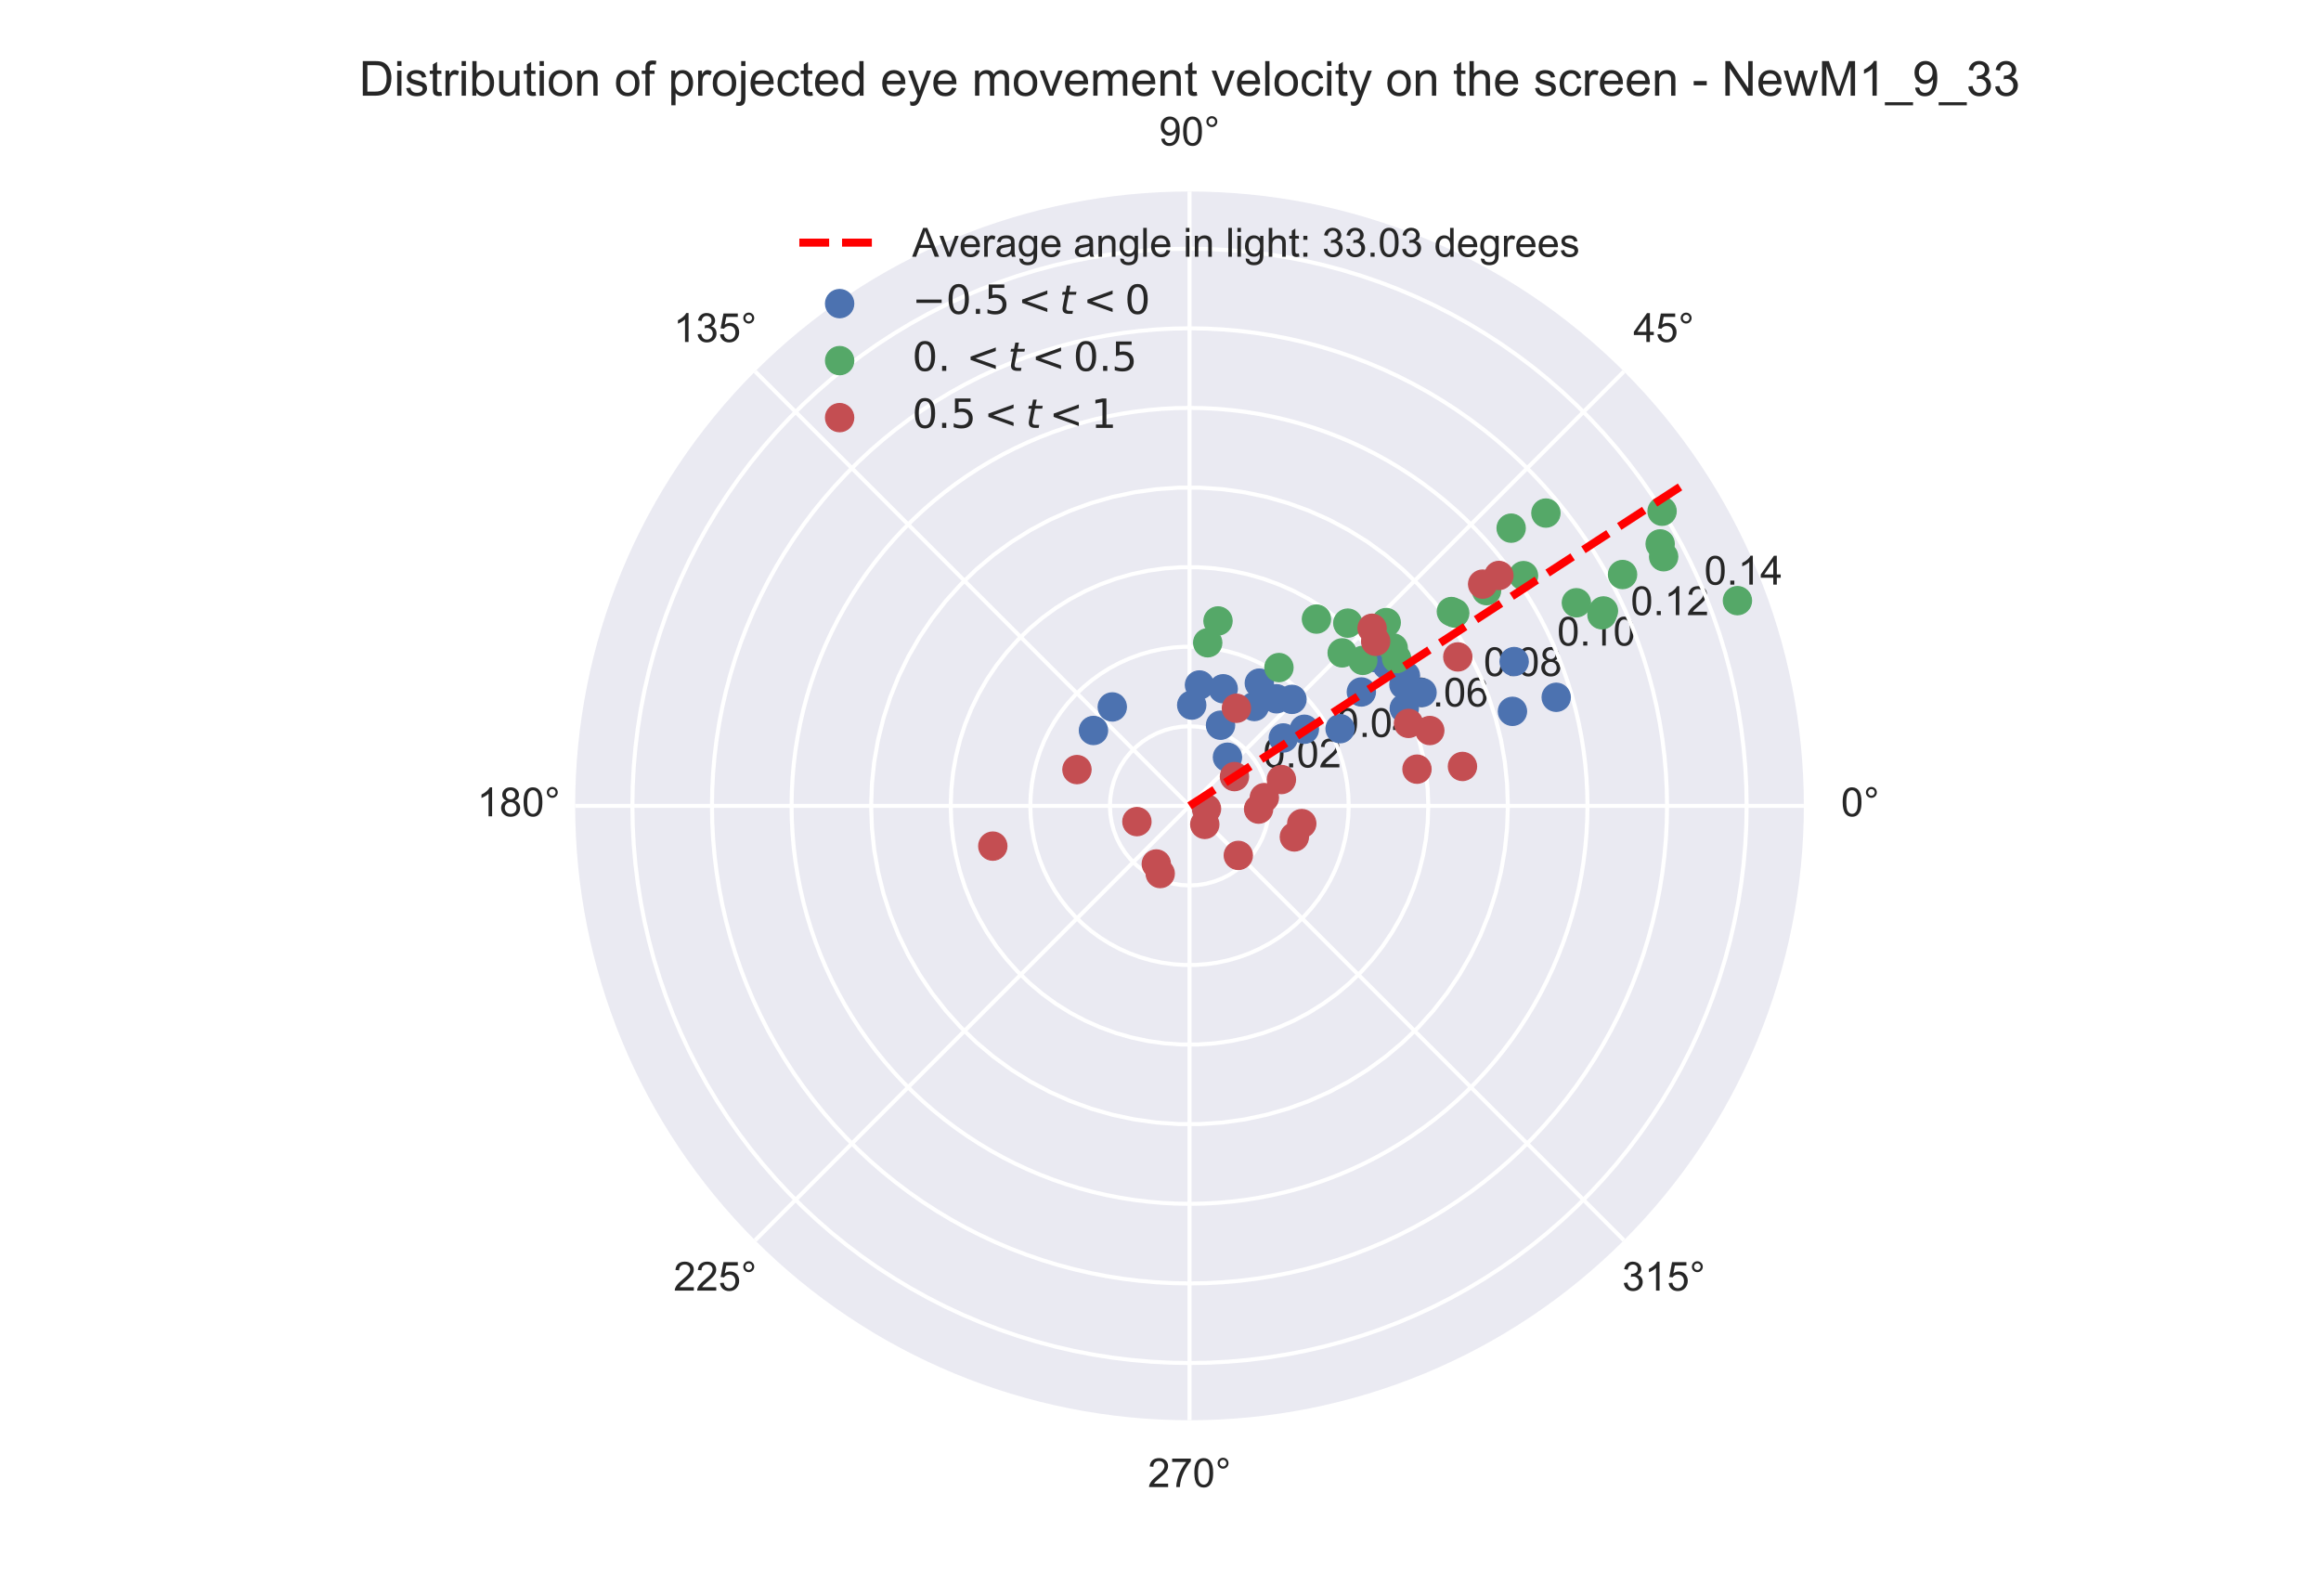 <?xml version="1.0" encoding="utf-8" standalone="no"?>
<!DOCTYPE svg PUBLIC "-//W3C//DTD SVG 1.1//EN"
  "http://www.w3.org/Graphics/SVG/1.1/DTD/svg11.dtd">
<!-- Created with matplotlib (https://matplotlib.org/) -->
<svg height="396pt" version="1.1" viewBox="0 0 576 396" width="576pt" xmlns="http://www.w3.org/2000/svg" xmlns:xlink="http://www.w3.org/1999/xlink">
 <defs>
  <style type="text/css">
*{stroke-linecap:butt;stroke-linejoin:round;}
  </style>
 </defs>
 <g id="figure_1">
  <g id="patch_1">
   <path d="M 0 396 
L 576 396 
L 576 0 
L 0 0 
z
" style="fill:#ffffff;"/>
  </g>
  <g id="axes_1">
   <g id="patch_2">
    <path d="M 447.66 199.98 
C 447.66 179.959 443.716 160.133 436.055 141.636 
C 428.393 123.139 417.162 106.331 403.005 92.174 
C 388.849 78.018 372.041 66.787 353.544 59.125 
C 335.047 51.464 315.221 47.52 295.2 47.52 
C 275.179 47.52 255.353 51.464 236.856 59.125 
C 218.359 66.787 201.551 78.018 187.394 92.174 
C 173.238 106.331 162.007 123.139 154.345 141.636 
C 146.684 160.133 142.74 179.959 142.74 199.98 
C 142.74 220.001 146.684 239.827 154.345 258.324 
C 162.007 276.821 173.238 293.629 187.394 307.786 
C 201.551 321.942 218.359 333.173 236.856 340.835 
C 255.353 348.496 275.179 352.44 295.2 352.44 
C 315.221 352.44 335.047 348.496 353.544 340.835 
C 372.041 333.173 388.849 321.942 403.005 307.786 
C 417.162 293.629 428.393 276.821 436.055 258.324 
C 443.716 239.827 447.66 220.001 447.66 199.98 
M 295.2 199.98 
C 295.2 199.98 295.2 199.98 295.2 199.98 
C 295.2 199.98 295.2 199.98 295.2 199.98 
C 295.2 199.98 295.2 199.98 295.2 199.98 
C 295.2 199.98 295.2 199.98 295.2 199.98 
C 295.2 199.98 295.2 199.98 295.2 199.98 
C 295.2 199.98 295.2 199.98 295.2 199.98 
C 295.2 199.98 295.2 199.98 295.2 199.98 
C 295.2 199.98 295.2 199.98 295.2 199.98 
C 295.2 199.98 295.2 199.98 295.2 199.98 
C 295.2 199.98 295.2 199.98 295.2 199.98 
C 295.2 199.98 295.2 199.98 295.2 199.98 
C 295.2 199.98 295.2 199.98 295.2 199.98 
C 295.2 199.98 295.2 199.98 295.2 199.98 
C 295.2 199.98 295.2 199.98 295.2 199.98 
C 295.2 199.98 295.2 199.98 295.2 199.98 
C 295.2 199.98 295.2 199.98 295.2 199.98 
M 447.66 199.98 
z
" style="fill:#eaeaf2;"/>
   </g>
   <g id="matplotlib.axis_1">
    <g id="xtick_1">
     <g id="line2d_1">
      <path clip-path="url(#pc9b28a57de)" d="M 295.2 199.98 
L 447.66 199.98 
" style="fill:none;stroke:#ffffff;stroke-linecap:round;"/>
     </g>
     <g id="text_1">
      <!-- 0° -->
      <defs>
       <path d="M 4.156 35.297 
Q 4.156 48 6.766 55.734 
Q 9.375 63.484 14.516 67.672 
Q 19.672 71.875 27.484 71.875 
Q 33.25 71.875 37.594 69.547 
Q 41.938 67.234 44.766 62.859 
Q 47.609 58.5 49.219 52.219 
Q 50.828 45.953 50.828 35.297 
Q 50.828 22.703 48.234 14.969 
Q 45.656 7.234 40.5 3 
Q 35.359 -1.219 27.484 -1.219 
Q 17.141 -1.219 11.234 6.203 
Q 4.156 15.141 4.156 35.297 
z
M 13.188 35.297 
Q 13.188 17.672 17.312 11.828 
Q 21.438 6 27.484 6 
Q 33.547 6 37.672 11.859 
Q 41.797 17.719 41.797 35.297 
Q 41.797 52.984 37.672 58.781 
Q 33.547 64.594 27.391 64.594 
Q 21.344 64.594 17.719 59.469 
Q 13.188 52.938 13.188 35.297 
z
" id="ArialMT-48"/>
       <path d="M 6.25 59.281 
Q 6.25 64.891 10.219 68.844 
Q 14.203 72.797 19.781 72.797 
Q 25.438 72.797 29.391 68.844 
Q 33.344 64.891 33.344 59.281 
Q 33.344 53.656 29.359 49.672 
Q 25.391 45.703 19.781 45.703 
Q 14.203 45.703 10.219 49.656 
Q 6.25 53.609 6.25 59.281 
z
M 11.578 59.281 
Q 11.578 55.859 13.984 53.438 
Q 16.406 51.031 19.828 51.031 
Q 23.188 51.031 25.609 53.438 
Q 28.031 55.859 28.031 59.281 
Q 28.031 62.703 25.609 65.109 
Q 23.188 67.531 19.828 67.531 
Q 16.406 67.531 13.984 65.109 
Q 11.578 62.703 11.578 59.281 
z
" id="ArialMT-176"/>
      </defs>
      <g style="fill:#262626;" transform="translate(456.88 202.565)scale(0.1 -0.1)">
       <use xlink:href="#ArialMT-48"/>
       <use x="55.615" xlink:href="#ArialMT-176"/>
      </g>
     </g>
    </g>
    <g id="xtick_2">
     <g id="line2d_2">
      <path clip-path="url(#pc9b28a57de)" d="M 295.2 199.98 
L 403.005 92.174 
" style="fill:none;stroke:#ffffff;stroke-linecap:round;"/>
     </g>
     <g id="text_2">
      <!-- 45° -->
      <defs>
       <path d="M 32.328 0 
L 32.328 17.141 
L 1.266 17.141 
L 1.266 25.203 
L 33.938 71.578 
L 41.109 71.578 
L 41.109 25.203 
L 50.781 25.203 
L 50.781 17.141 
L 41.109 17.141 
L 41.109 0 
z
M 32.328 25.203 
L 32.328 57.469 
L 9.906 25.203 
z
" id="ArialMT-52"/>
       <path d="M 4.156 18.75 
L 13.375 19.531 
Q 14.406 12.797 18.141 9.391 
Q 21.875 6 27.156 6 
Q 33.5 6 37.891 10.781 
Q 42.281 15.578 42.281 23.484 
Q 42.281 31 38.062 35.344 
Q 33.844 39.703 27 39.703 
Q 22.75 39.703 19.328 37.766 
Q 15.922 35.844 13.969 32.766 
L 5.719 33.844 
L 12.641 70.609 
L 48.25 70.609 
L 48.25 62.203 
L 19.672 62.203 
L 15.828 42.969 
Q 22.266 47.469 29.344 47.469 
Q 38.719 47.469 45.156 40.969 
Q 51.609 34.469 51.609 24.266 
Q 51.609 14.547 45.953 7.469 
Q 39.062 -1.219 27.156 -1.219 
Q 17.391 -1.219 11.203 4.25 
Q 5.031 9.719 4.156 18.75 
z
" id="ArialMT-53"/>
      </defs>
      <g style="fill:#262626;" transform="translate(405.345 84.86)scale(0.1 -0.1)">
       <use xlink:href="#ArialMT-52"/>
       <use x="55.615" xlink:href="#ArialMT-53"/>
       <use x="111.23" xlink:href="#ArialMT-176"/>
      </g>
     </g>
    </g>
    <g id="xtick_3">
     <g id="line2d_3">
      <path clip-path="url(#pc9b28a57de)" d="M 295.2 199.98 
L 295.2 47.52 
" style="fill:none;stroke:#ffffff;stroke-linecap:round;"/>
     </g>
     <g id="text_3">
      <!-- 90° -->
      <defs>
       <path d="M 5.469 16.547 
L 13.922 17.328 
Q 14.984 11.375 18.016 8.688 
Q 21.047 6 25.781 6 
Q 29.828 6 32.875 7.859 
Q 35.938 9.719 37.891 12.812 
Q 39.844 15.922 41.156 21.188 
Q 42.484 26.469 42.484 31.938 
Q 42.484 32.516 42.438 33.688 
Q 39.797 29.5 35.234 26.875 
Q 30.672 24.266 25.344 24.266 
Q 16.453 24.266 10.297 30.703 
Q 4.156 37.156 4.156 47.703 
Q 4.156 58.594 10.578 65.234 
Q 17 71.875 26.656 71.875 
Q 33.641 71.875 39.422 68.109 
Q 45.219 64.359 48.219 57.391 
Q 51.219 50.438 51.219 37.25 
Q 51.219 23.531 48.234 15.406 
Q 45.266 7.281 39.375 3.031 
Q 33.5 -1.219 25.594 -1.219 
Q 17.188 -1.219 11.859 3.438 
Q 6.547 8.109 5.469 16.547 
z
M 41.453 48.141 
Q 41.453 55.719 37.422 60.156 
Q 33.406 64.594 27.734 64.594 
Q 21.875 64.594 17.531 59.812 
Q 13.188 55.031 13.188 47.406 
Q 13.188 40.578 17.312 36.297 
Q 21.438 32.031 27.484 32.031 
Q 33.594 32.031 37.516 36.297 
Q 41.453 40.578 41.453 48.141 
z
" id="ArialMT-57"/>
      </defs>
      <g style="fill:#262626;" transform="translate(287.64 36.105)scale(0.1 -0.1)">
       <use xlink:href="#ArialMT-57"/>
       <use x="55.615" xlink:href="#ArialMT-48"/>
       <use x="111.23" xlink:href="#ArialMT-176"/>
      </g>
     </g>
    </g>
    <g id="xtick_4">
     <g id="line2d_4">
      <path clip-path="url(#pc9b28a57de)" d="M 295.2 199.98 
L 187.394 92.174 
" style="fill:none;stroke:#ffffff;stroke-linecap:round;"/>
     </g>
     <g id="text_4">
      <!-- 135° -->
      <defs>
       <path d="M 37.25 0 
L 28.469 0 
L 28.469 56 
Q 25.297 52.984 20.141 49.953 
Q 14.984 46.922 10.891 45.406 
L 10.891 53.906 
Q 18.266 57.375 23.781 62.297 
Q 29.297 67.234 31.594 71.875 
L 37.25 71.875 
z
" id="ArialMT-49"/>
       <path d="M 4.203 18.891 
L 12.984 20.062 
Q 14.5 12.594 18.141 9.297 
Q 21.781 6 27 6 
Q 33.203 6 37.469 10.297 
Q 41.75 14.594 41.75 20.953 
Q 41.75 27 37.797 30.922 
Q 33.844 34.859 27.734 34.859 
Q 25.25 34.859 21.531 33.891 
L 22.516 41.609 
Q 23.391 41.5 23.922 41.5 
Q 29.547 41.5 34.031 44.422 
Q 38.531 47.359 38.531 53.469 
Q 38.531 58.297 35.25 61.469 
Q 31.984 64.656 26.812 64.656 
Q 21.688 64.656 18.266 61.422 
Q 14.844 58.203 13.875 51.766 
L 5.078 53.328 
Q 6.688 62.156 12.391 67.016 
Q 18.109 71.875 26.609 71.875 
Q 32.469 71.875 37.391 69.359 
Q 42.328 66.844 44.938 62.5 
Q 47.562 58.156 47.562 53.266 
Q 47.562 48.641 45.062 44.828 
Q 42.578 41.016 37.703 38.766 
Q 44.047 37.312 47.562 32.688 
Q 51.078 28.078 51.078 21.141 
Q 51.078 11.766 44.234 5.25 
Q 37.406 -1.266 26.953 -1.266 
Q 17.531 -1.266 11.297 4.344 
Q 5.078 9.969 4.203 18.891 
z
" id="ArialMT-51"/>
      </defs>
      <g style="fill:#262626;" transform="translate(167.154 84.86)scale(0.1 -0.1)">
       <use xlink:href="#ArialMT-49"/>
       <use x="55.615" xlink:href="#ArialMT-51"/>
       <use x="111.23" xlink:href="#ArialMT-53"/>
       <use x="166.846" xlink:href="#ArialMT-176"/>
      </g>
     </g>
    </g>
    <g id="xtick_5">
     <g id="line2d_5">
      <path clip-path="url(#pc9b28a57de)" d="M 295.2 199.98 
L 142.74 199.98 
" style="fill:none;stroke:#ffffff;stroke-linecap:round;"/>
     </g>
     <g id="text_5">
      <!-- 180° -->
      <defs>
       <path d="M 17.672 38.812 
Q 12.203 40.828 9.562 44.531 
Q 6.938 48.25 6.938 53.422 
Q 6.938 61.234 12.547 66.547 
Q 18.172 71.875 27.484 71.875 
Q 36.859 71.875 42.578 66.422 
Q 48.297 60.984 48.297 53.172 
Q 48.297 48.188 45.672 44.5 
Q 43.062 40.828 37.75 38.812 
Q 44.344 36.672 47.781 31.875 
Q 51.219 27.094 51.219 20.453 
Q 51.219 11.281 44.719 5.031 
Q 38.234 -1.219 27.641 -1.219 
Q 17.047 -1.219 10.547 5.047 
Q 4.047 11.328 4.047 20.703 
Q 4.047 27.688 7.594 32.391 
Q 11.141 37.109 17.672 38.812 
z
M 15.922 53.719 
Q 15.922 48.641 19.188 45.406 
Q 22.469 42.188 27.688 42.188 
Q 32.766 42.188 36.016 45.375 
Q 39.266 48.578 39.266 53.219 
Q 39.266 58.062 35.906 61.359 
Q 32.562 64.656 27.594 64.656 
Q 22.562 64.656 19.234 61.422 
Q 15.922 58.203 15.922 53.719 
z
M 13.094 20.656 
Q 13.094 16.891 14.875 13.375 
Q 16.656 9.859 20.172 7.922 
Q 23.688 6 27.734 6 
Q 34.031 6 38.125 10.047 
Q 42.234 14.109 42.234 20.359 
Q 42.234 26.703 38.016 30.859 
Q 33.797 35.016 27.438 35.016 
Q 21.234 35.016 17.156 30.906 
Q 13.094 26.812 13.094 20.656 
z
" id="ArialMT-56"/>
      </defs>
      <g style="fill:#262626;" transform="translate(118.399 202.565)scale(0.1 -0.1)">
       <use xlink:href="#ArialMT-49"/>
       <use x="55.615" xlink:href="#ArialMT-56"/>
       <use x="111.23" xlink:href="#ArialMT-48"/>
       <use x="166.846" xlink:href="#ArialMT-176"/>
      </g>
     </g>
    </g>
    <g id="xtick_6">
     <g id="line2d_6">
      <path clip-path="url(#pc9b28a57de)" d="M 295.2 199.98 
L 187.394 307.786 
" style="fill:none;stroke:#ffffff;stroke-linecap:round;"/>
     </g>
     <g id="text_6">
      <!-- 225° -->
      <defs>
       <path d="M 50.344 8.453 
L 50.344 0 
L 3.031 0 
Q 2.938 3.172 4.047 6.109 
Q 5.859 10.938 9.828 15.625 
Q 13.812 20.312 21.344 26.469 
Q 33.016 36.031 37.109 41.625 
Q 41.219 47.219 41.219 52.203 
Q 41.219 57.422 37.469 61 
Q 33.734 64.594 27.734 64.594 
Q 21.391 64.594 17.578 60.781 
Q 13.766 56.984 13.719 50.25 
L 4.688 51.172 
Q 5.609 61.281 11.656 66.578 
Q 17.719 71.875 27.938 71.875 
Q 38.234 71.875 44.234 66.156 
Q 50.25 60.453 50.25 52 
Q 50.25 47.703 48.484 43.547 
Q 46.734 39.406 42.656 34.812 
Q 38.578 30.219 29.109 22.219 
Q 21.188 15.578 18.938 13.203 
Q 16.703 10.844 15.234 8.453 
z
" id="ArialMT-50"/>
      </defs>
      <g style="fill:#262626;" transform="translate(167.154 320.27)scale(0.1 -0.1)">
       <use xlink:href="#ArialMT-50"/>
       <use x="55.615" xlink:href="#ArialMT-50"/>
       <use x="111.23" xlink:href="#ArialMT-53"/>
       <use x="166.846" xlink:href="#ArialMT-176"/>
      </g>
     </g>
    </g>
    <g id="xtick_7">
     <g id="line2d_7">
      <path clip-path="url(#pc9b28a57de)" d="M 295.2 199.98 
L 295.2 352.44 
" style="fill:none;stroke:#ffffff;stroke-linecap:round;"/>
     </g>
     <g id="text_7">
      <!-- 270° -->
      <defs>
       <path d="M 4.734 62.203 
L 4.734 70.656 
L 51.078 70.656 
L 51.078 63.812 
Q 44.234 56.547 37.516 44.484 
Q 30.812 32.422 27.156 19.672 
Q 24.516 10.688 23.781 0 
L 14.75 0 
Q 14.891 8.453 18.062 20.406 
Q 21.234 32.375 27.172 43.484 
Q 33.109 54.594 39.797 62.203 
z
" id="ArialMT-55"/>
      </defs>
      <g style="fill:#262626;" transform="translate(284.859 369.025)scale(0.1 -0.1)">
       <use xlink:href="#ArialMT-50"/>
       <use x="55.615" xlink:href="#ArialMT-55"/>
       <use x="111.23" xlink:href="#ArialMT-48"/>
       <use x="166.846" xlink:href="#ArialMT-176"/>
      </g>
     </g>
    </g>
    <g id="xtick_8">
     <g id="line2d_8">
      <path clip-path="url(#pc9b28a57de)" d="M 295.2 199.98 
L 403.005 307.786 
" style="fill:none;stroke:#ffffff;stroke-linecap:round;"/>
     </g>
     <g id="text_8">
      <!-- 315° -->
      <g style="fill:#262626;" transform="translate(402.564 320.27)scale(0.1 -0.1)">
       <use xlink:href="#ArialMT-51"/>
       <use x="55.615" xlink:href="#ArialMT-49"/>
       <use x="111.23" xlink:href="#ArialMT-53"/>
       <use x="166.846" xlink:href="#ArialMT-176"/>
      </g>
     </g>
    </g>
   </g>
   <g id="matplotlib.axis_2">
    <g id="ytick_1">
     <g id="line2d_9">
      <path clip-path="url(#pc9b28a57de)" d="M 314.952 199.98 
L 314.843 197.915 
L 314.52 195.873 
L 313.985 193.876 
L 313.244 191.946 
L 312.305 190.104 
L 311.179 188.37 
L 309.878 186.764 
L 308.416 185.302 
L 306.81 184.001 
L 305.076 182.875 
L 303.234 181.936 
L 301.304 181.195 
L 299.307 180.66 
L 297.265 180.337 
L 295.2 180.228 
L 293.135 180.337 
L 291.093 180.66 
L 289.096 181.195 
L 287.166 181.936 
L 285.324 182.875 
L 283.59 184.001 
L 281.984 185.302 
L 280.522 186.764 
L 279.221 188.37 
L 278.095 190.104 
L 277.156 191.946 
L 276.415 193.876 
L 275.88 195.873 
L 275.557 197.915 
L 275.448 199.98 
L 275.557 202.045 
L 275.88 204.087 
L 276.415 206.084 
L 277.156 208.014 
L 278.095 209.856 
L 279.221 211.59 
L 280.522 213.196 
L 281.984 214.658 
L 283.59 215.959 
L 285.324 217.085 
L 287.166 218.024 
L 289.096 218.765 
L 291.093 219.3 
L 293.135 219.623 
L 295.2 219.732 
L 297.265 219.623 
L 299.307 219.3 
L 301.304 218.765 
L 303.234 218.024 
L 305.076 217.085 
L 306.81 215.959 
L 308.416 214.658 
L 309.878 213.196 
L 311.179 211.59 
L 312.305 209.856 
L 313.244 208.014 
L 313.985 206.084 
L 314.52 204.087 
L 314.843 202.045 
L 314.952 199.98 
L 314.952 199.98 
" style="fill:none;stroke:#ffffff;stroke-linecap:round;"/>
     </g>
     <g id="text_9">
      <!-- 0.02 -->
      <defs>
       <path d="M 9.078 0 
L 9.078 10.016 
L 19.094 10.016 
L 19.094 0 
z
" id="ArialMT-46"/>
      </defs>
      <g style="fill:#262626;" transform="translate(313.448 190.434)scale(0.1 -0.1)">
       <use xlink:href="#ArialMT-48"/>
       <use x="55.615" xlink:href="#ArialMT-46"/>
       <use x="83.398" xlink:href="#ArialMT-48"/>
       <use x="139.014" xlink:href="#ArialMT-50"/>
      </g>
     </g>
    </g>
    <g id="ytick_2">
     <g id="line2d_10">
      <path clip-path="url(#pc9b28a57de)" d="M 334.703 199.98 
L 334.607 197.224 
L 334.319 194.482 
L 333.84 191.767 
L 333.173 189.091 
L 332.321 186.469 
L 331.288 183.913 
L 330.079 181.434 
L 328.701 179.046 
L 327.159 176.761 
L 325.461 174.588 
L 323.616 172.539 
L 321.633 170.623 
L 319.521 168.851 
L 317.29 167.23 
L 314.952 165.769 
L 312.517 164.475 
L 309.998 163.353 
L 307.407 162.41 
L 304.757 161.65 
L 302.06 161.077 
L 299.329 160.693 
L 296.579 160.501 
L 293.821 160.501 
L 291.071 160.693 
L 288.34 161.077 
L 285.643 161.65 
L 282.993 162.41 
L 280.402 163.353 
L 277.883 164.475 
L 275.448 165.769 
L 273.11 167.23 
L 270.879 168.851 
L 268.767 170.623 
L 266.784 172.539 
L 264.939 174.588 
L 263.241 176.761 
L 261.699 179.046 
L 260.321 181.434 
L 259.112 183.913 
L 258.079 186.469 
L 257.227 189.091 
L 256.56 191.767 
L 256.081 194.482 
L 255.793 197.224 
L 255.697 199.98 
L 255.793 202.736 
L 256.081 205.478 
L 256.56 208.193 
L 257.227 210.869 
L 258.079 213.491 
L 259.112 216.047 
L 260.321 218.526 
L 261.699 220.914 
L 263.241 223.199 
L 264.939 225.372 
L 266.784 227.421 
L 268.767 229.337 
L 270.879 231.109 
L 273.11 232.73 
L 275.448 234.191 
L 277.883 235.485 
L 280.402 236.607 
L 282.993 237.55 
L 285.643 238.31 
L 288.34 238.883 
L 291.071 239.267 
L 293.821 239.459 
L 296.579 239.459 
L 299.329 239.267 
L 302.06 238.883 
L 304.757 238.31 
L 307.407 237.55 
L 309.998 236.607 
L 312.517 235.485 
L 314.952 234.191 
L 317.29 232.73 
L 319.521 231.109 
L 321.633 229.337 
L 323.616 227.421 
L 325.461 225.372 
L 327.159 223.199 
L 328.701 220.914 
L 330.079 218.526 
L 331.288 216.047 
L 332.321 213.491 
L 333.173 210.869 
L 333.84 208.193 
L 334.319 205.478 
L 334.607 202.736 
L 334.703 199.98 
L 334.703 199.98 
" style="fill:none;stroke:#ffffff;stroke-linecap:round;"/>
     </g>
     <g id="text_10">
      <!-- 0.04 -->
      <g style="fill:#262626;" transform="translate(331.696 182.875)scale(0.1 -0.1)">
       <use xlink:href="#ArialMT-48"/>
       <use x="55.615" xlink:href="#ArialMT-46"/>
       <use x="83.398" xlink:href="#ArialMT-48"/>
       <use x="139.014" xlink:href="#ArialMT-52"/>
      </g>
     </g>
    </g>
    <g id="ytick_3">
     <g id="line2d_11">
      <path clip-path="url(#pc9b28a57de)" d="M 354.455 199.98 
L 354.311 195.847 
L 353.878 191.733 
L 353.16 187.66 
L 352.16 183.647 
L 350.881 179.714 
L 349.332 175.879 
L 347.519 172.161 
L 345.451 168.58 
L 343.138 165.151 
L 340.592 161.892 
L 337.824 158.818 
L 334.849 155.945 
L 331.681 153.286 
L 328.335 150.855 
L 324.828 148.664 
L 321.176 146.722 
L 317.397 145.04 
L 313.511 143.625 
L 309.535 142.485 
L 305.49 141.625 
L 301.394 141.05 
L 297.268 140.761 
L 293.132 140.761 
L 289.006 141.05 
L 284.91 141.625 
L 280.865 142.485 
L 276.889 143.625 
L 273.003 145.04 
L 269.224 146.722 
L 265.572 148.664 
L 262.065 150.855 
L 258.719 153.286 
L 255.551 155.945 
L 252.576 158.818 
L 249.808 161.892 
L 247.262 165.151 
L 244.949 168.58 
L 242.881 172.161 
L 241.068 175.879 
L 239.519 179.714 
L 238.24 183.647 
L 237.24 187.66 
L 236.522 191.733 
L 236.089 195.847 
L 235.945 199.98 
L 236.089 204.113 
L 236.522 208.227 
L 237.24 212.3 
L 238.24 216.313 
L 239.519 220.246 
L 241.068 224.081 
L 242.881 227.799 
L 244.949 231.38 
L 247.262 234.809 
L 249.808 238.068 
L 252.576 241.142 
L 255.551 244.015 
L 258.719 246.674 
L 262.065 249.105 
L 265.572 251.296 
L 269.224 253.238 
L 273.003 254.92 
L 276.889 256.335 
L 280.865 257.475 
L 284.91 258.335 
L 289.006 258.91 
L 293.132 259.199 
L 297.268 259.199 
L 301.394 258.91 
L 305.49 258.335 
L 309.535 257.475 
L 313.511 256.335 
L 317.397 254.92 
L 321.176 253.238 
L 324.828 251.296 
L 328.335 249.105 
L 331.681 246.674 
L 334.849 244.015 
L 337.824 241.142 
L 340.592 238.068 
L 343.138 234.809 
L 345.451 231.38 
L 347.519 227.799 
L 349.332 224.081 
L 350.881 220.246 
L 352.16 216.313 
L 353.16 212.3 
L 353.878 208.227 
L 354.311 204.113 
L 354.455 199.98 
L 354.455 199.98 
" style="fill:none;stroke:#ffffff;stroke-linecap:round;"/>
     </g>
     <g id="text_11">
      <!-- 0.06 -->
      <defs>
       <path d="M 49.75 54.047 
L 41.016 53.375 
Q 39.844 58.547 37.703 60.891 
Q 34.125 64.656 28.906 64.656 
Q 24.703 64.656 21.531 62.312 
Q 17.391 59.281 14.984 53.469 
Q 12.594 47.656 12.5 36.922 
Q 15.672 41.75 20.266 44.094 
Q 24.859 46.438 29.891 46.438 
Q 38.672 46.438 44.844 39.969 
Q 51.031 33.5 51.031 23.25 
Q 51.031 16.5 48.125 10.719 
Q 45.219 4.938 40.141 1.859 
Q 35.062 -1.219 28.609 -1.219 
Q 17.625 -1.219 10.688 6.859 
Q 3.766 14.938 3.766 33.5 
Q 3.766 54.25 11.422 63.672 
Q 18.109 71.875 29.438 71.875 
Q 37.891 71.875 43.281 67.141 
Q 48.688 62.406 49.75 54.047 
z
M 13.875 23.188 
Q 13.875 18.656 15.797 14.5 
Q 17.719 10.359 21.188 8.172 
Q 24.656 6 28.469 6 
Q 34.031 6 38.031 10.484 
Q 42.047 14.984 42.047 22.703 
Q 42.047 30.125 38.078 34.391 
Q 34.125 38.672 28.125 38.672 
Q 22.172 38.672 18.016 34.391 
Q 13.875 30.125 13.875 23.188 
z
" id="ArialMT-54"/>
      </defs>
      <g style="fill:#262626;" transform="translate(349.944 175.317)scale(0.1 -0.1)">
       <use xlink:href="#ArialMT-48"/>
       <use x="55.615" xlink:href="#ArialMT-46"/>
       <use x="83.398" xlink:href="#ArialMT-48"/>
       <use x="139.014" xlink:href="#ArialMT-54"/>
      </g>
     </g>
    </g>
    <g id="ytick_4">
     <g id="line2d_12">
      <path clip-path="url(#pc9b28a57de)" d="M 374.207 199.98 
L 374.014 194.469 
L 373.438 188.984 
L 372.48 183.554 
L 371.146 178.203 
L 369.442 172.958 
L 367.376 167.845 
L 364.959 162.889 
L 362.201 158.113 
L 359.118 153.541 
L 355.723 149.195 
L 352.033 145.097 
L 348.066 141.267 
L 343.841 137.722 
L 339.38 134.48 
L 334.703 131.558 
L 329.834 128.969 
L 324.796 126.726 
L 319.614 124.84 
L 314.313 123.32 
L 308.919 122.174 
L 303.458 121.406 
L 297.957 121.021 
L 292.443 121.021 
L 286.942 121.406 
L 281.481 122.174 
L 276.087 123.32 
L 270.786 124.84 
L 265.604 126.726 
L 260.566 128.969 
L 255.697 131.558 
L 251.02 134.48 
L 246.559 137.722 
L 242.334 141.267 
L 238.367 145.097 
L 234.677 149.195 
L 231.282 153.541 
L 228.199 158.113 
L 225.441 162.889 
L 223.024 167.845 
L 220.958 172.958 
L 219.254 178.203 
L 217.92 183.554 
L 216.962 188.984 
L 216.386 194.469 
L 216.193 199.98 
L 216.386 205.491 
L 216.962 210.976 
L 217.92 216.406 
L 219.254 221.757 
L 220.958 227.002 
L 223.024 232.115 
L 225.441 237.071 
L 228.199 241.847 
L 231.282 246.419 
L 234.677 250.765 
L 238.367 254.863 
L 242.334 258.693 
L 246.559 262.238 
L 251.02 265.48 
L 255.697 268.402 
L 260.566 270.991 
L 265.604 273.234 
L 270.786 275.12 
L 276.087 276.64 
L 281.481 277.786 
L 286.942 278.554 
L 292.443 278.939 
L 297.957 278.939 
L 303.458 278.554 
L 308.919 277.786 
L 314.313 276.64 
L 319.614 275.12 
L 324.796 273.234 
L 329.834 270.991 
L 334.703 268.402 
L 339.38 265.48 
L 343.841 262.238 
L 348.066 258.693 
L 352.033 254.863 
L 355.723 250.765 
L 359.118 246.419 
L 362.201 241.847 
L 364.959 237.071 
L 367.376 232.115 
L 369.442 227.002 
L 371.146 221.757 
L 372.48 216.406 
L 373.438 210.976 
L 374.014 205.491 
L 374.207 199.98 
L 374.207 199.98 
" style="fill:none;stroke:#ffffff;stroke-linecap:round;"/>
     </g>
     <g id="text_12">
      <!-- 0.08 -->
      <g style="fill:#262626;" transform="translate(368.193 167.758)scale(0.1 -0.1)">
       <use xlink:href="#ArialMT-48"/>
       <use x="55.615" xlink:href="#ArialMT-46"/>
       <use x="83.398" xlink:href="#ArialMT-48"/>
       <use x="139.014" xlink:href="#ArialMT-56"/>
      </g>
     </g>
    </g>
    <g id="ytick_5">
     <g id="line2d_13">
      <path clip-path="url(#pc9b28a57de)" d="M 393.958 199.98 
L 393.898 196.533 
L 393.718 193.091 
L 393.417 189.657 
L 392.997 186.235 
L 392.458 182.831 
L 391.8 179.447 
L 391.025 176.088 
L 390.133 172.759 
L 389.125 169.462 
L 388.002 166.203 
L 386.767 162.984 
L 385.42 159.811 
L 383.963 156.687 
L 382.398 153.616 
L 380.727 150.601 
L 378.952 147.646 
L 377.074 144.755 
L 375.097 141.931 
L 373.023 139.178 
L 370.853 136.499 
L 368.592 133.898 
L 366.241 131.377 
L 363.803 128.939 
L 361.282 126.588 
L 358.681 124.327 
L 356.002 122.157 
L 353.249 120.083 
L 350.425 118.106 
L 347.534 116.228 
L 344.579 114.453 
L 341.564 112.782 
L 338.493 111.217 
L 335.369 109.76 
L 332.196 108.413 
L 328.977 107.178 
L 325.718 106.055 
L 322.421 105.047 
L 319.092 104.155 
L 315.733 103.38 
L 312.349 102.722 
L 308.945 102.183 
L 305.523 101.763 
L 302.089 101.462 
L 298.647 101.282 
L 295.2 101.222 
L 291.753 101.282 
L 288.311 101.462 
L 284.877 101.763 
L 281.455 102.183 
L 278.051 102.722 
L 274.667 103.38 
L 271.308 104.155 
L 267.979 105.047 
L 264.682 106.055 
L 261.423 107.178 
L 258.204 108.413 
L 255.031 109.76 
L 251.907 111.217 
L 248.836 112.782 
L 245.821 114.453 
L 242.866 116.228 
L 239.975 118.106 
L 237.151 120.083 
L 234.398 122.157 
L 231.719 124.327 
L 229.118 126.588 
L 226.597 128.939 
L 224.159 131.377 
L 221.808 133.898 
L 219.547 136.499 
L 217.377 139.178 
L 215.303 141.931 
L 213.326 144.755 
L 211.448 147.646 
L 209.673 150.601 
L 208.002 153.616 
L 206.437 156.687 
L 204.98 159.811 
L 203.633 162.984 
L 202.398 166.203 
L 201.275 169.462 
L 200.267 172.759 
L 199.375 176.088 
L 198.6 179.447 
L 197.942 182.831 
L 197.403 186.235 
L 196.983 189.657 
L 196.682 193.091 
L 196.502 196.533 
L 196.442 199.98 
L 196.502 203.427 
L 196.682 206.869 
L 196.983 210.303 
L 197.403 213.725 
L 197.942 217.129 
L 198.6 220.513 
L 199.375 223.872 
L 200.267 227.201 
L 201.275 230.498 
L 202.398 233.757 
L 203.633 236.976 
L 204.98 240.149 
L 206.437 243.273 
L 208.002 246.344 
L 209.673 249.359 
L 211.448 252.314 
L 213.326 255.205 
L 215.303 258.029 
L 217.377 260.782 
L 219.547 263.461 
L 221.808 266.062 
L 224.159 268.583 
L 226.597 271.021 
L 229.118 273.372 
L 231.719 275.633 
L 234.398 277.803 
L 237.151 279.877 
L 239.975 281.854 
L 242.866 283.732 
L 245.821 285.507 
L 248.836 287.178 
L 251.907 288.743 
L 255.031 290.2 
L 258.204 291.547 
L 261.423 292.782 
L 264.682 293.905 
L 267.979 294.913 
L 271.308 295.805 
L 274.667 296.58 
L 278.051 297.238 
L 281.455 297.777 
L 284.877 298.197 
L 288.311 298.498 
L 291.753 298.678 
L 295.2 298.738 
L 298.647 298.678 
L 302.089 298.498 
L 305.523 298.197 
L 308.945 297.777 
L 312.349 297.238 
L 315.733 296.58 
L 319.092 295.805 
L 322.421 294.913 
L 325.718 293.905 
L 328.977 292.782 
L 332.196 291.547 
L 335.369 290.2 
L 338.493 288.743 
L 341.564 287.178 
L 344.579 285.507 
L 347.534 283.732 
L 350.425 281.854 
L 353.249 279.877 
L 356.002 277.803 
L 358.681 275.633 
L 361.282 273.372 
L 363.803 271.021 
L 366.241 268.583 
L 368.592 266.062 
L 370.853 263.461 
L 373.023 260.782 
L 375.097 258.029 
L 377.074 255.205 
L 378.952 252.314 
L 380.727 249.359 
L 382.398 246.344 
L 383.963 243.273 
L 385.42 240.149 
L 386.767 236.976 
L 388.002 233.757 
L 389.125 230.498 
L 390.133 227.201 
L 391.025 223.872 
L 391.8 220.513 
L 392.458 217.129 
L 392.997 213.725 
L 393.417 210.303 
L 393.718 206.869 
L 393.898 203.427 
L 393.958 199.98 
L 393.958 199.98 
" style="fill:none;stroke:#ffffff;stroke-linecap:round;"/>
     </g>
     <g id="text_13">
      <!-- 0.10 -->
      <g style="fill:#262626;" transform="translate(386.441 160.199)scale(0.1 -0.1)">
       <use xlink:href="#ArialMT-48"/>
       <use x="55.615" xlink:href="#ArialMT-46"/>
       <use x="83.398" xlink:href="#ArialMT-49"/>
       <use x="139.014" xlink:href="#ArialMT-48"/>
      </g>
     </g>
    </g>
    <g id="ytick_6">
     <g id="line2d_14">
      <path clip-path="url(#pc9b28a57de)" d="M 413.71 199.98 
L 413.638 195.844 
L 413.421 191.713 
L 413.061 187.592 
L 412.557 183.487 
L 411.91 179.401 
L 411.12 175.34 
L 410.19 171.31 
L 409.119 167.314 
L 407.91 163.358 
L 406.563 159.447 
L 405.081 155.585 
L 403.464 151.778 
L 401.716 148.029 
L 399.838 144.343 
L 397.833 140.725 
L 395.702 137.179 
L 393.449 133.71 
L 391.077 130.322 
L 388.587 127.018 
L 385.984 123.803 
L 383.27 120.681 
L 380.449 117.656 
L 377.524 114.731 
L 374.499 111.91 
L 371.377 109.196 
L 368.162 106.593 
L 364.858 104.103 
L 361.47 101.731 
L 358.001 99.478 
L 354.455 97.347 
L 350.837 95.342 
L 347.151 93.464 
L 343.402 91.716 
L 339.595 90.099 
L 335.733 88.617 
L 331.822 87.27 
L 327.866 86.061 
L 323.87 84.99 
L 319.84 84.06 
L 315.779 83.27 
L 311.693 82.623 
L 307.588 82.119 
L 303.467 81.759 
L 299.336 81.542 
L 295.2 81.47 
L 291.064 81.542 
L 286.933 81.759 
L 282.812 82.119 
L 278.707 82.623 
L 274.621 83.27 
L 270.56 84.06 
L 266.53 84.99 
L 262.534 86.061 
L 258.578 87.27 
L 254.667 88.617 
L 250.805 90.099 
L 246.998 91.716 
L 243.249 93.464 
L 239.563 95.342 
L 235.945 97.347 
L 232.399 99.478 
L 228.93 101.731 
L 225.542 104.103 
L 222.238 106.593 
L 219.023 109.196 
L 215.901 111.91 
L 212.876 114.731 
L 209.951 117.656 
L 207.13 120.681 
L 204.416 123.803 
L 201.813 127.018 
L 199.323 130.322 
L 196.951 133.71 
L 194.698 137.179 
L 192.567 140.725 
L 190.562 144.343 
L 188.684 148.029 
L 186.936 151.778 
L 185.319 155.585 
L 183.837 159.447 
L 182.49 163.358 
L 181.281 167.314 
L 180.21 171.31 
L 179.28 175.34 
L 178.49 179.401 
L 177.843 183.487 
L 177.339 187.592 
L 176.979 191.713 
L 176.762 195.844 
L 176.69 199.98 
L 176.762 204.116 
L 176.979 208.247 
L 177.339 212.368 
L 177.843 216.473 
L 178.49 220.559 
L 179.28 224.62 
L 180.21 228.65 
L 181.281 232.646 
L 182.49 236.602 
L 183.837 240.513 
L 185.319 244.375 
L 186.936 248.182 
L 188.684 251.931 
L 190.562 255.617 
L 192.567 259.235 
L 194.698 262.781 
L 196.951 266.25 
L 199.323 269.638 
L 201.813 272.942 
L 204.416 276.157 
L 207.13 279.279 
L 209.951 282.304 
L 212.876 285.229 
L 215.901 288.05 
L 219.023 290.764 
L 222.238 293.367 
L 225.542 295.857 
L 228.93 298.229 
L 232.399 300.482 
L 235.945 302.613 
L 239.563 304.618 
L 243.249 306.496 
L 246.998 308.244 
L 250.805 309.861 
L 254.667 311.343 
L 258.578 312.69 
L 262.534 313.899 
L 266.53 314.97 
L 270.56 315.9 
L 274.621 316.69 
L 278.707 317.337 
L 282.812 317.841 
L 286.933 318.201 
L 291.064 318.418 
L 295.2 318.49 
L 299.336 318.418 
L 303.467 318.201 
L 307.588 317.841 
L 311.693 317.337 
L 315.779 316.69 
L 319.84 315.9 
L 323.87 314.97 
L 327.866 313.899 
L 331.822 312.69 
L 335.733 311.343 
L 339.595 309.861 
L 343.402 308.244 
L 347.151 306.496 
L 350.837 304.618 
L 354.455 302.613 
L 358.001 300.482 
L 361.47 298.229 
L 364.858 295.857 
L 368.162 293.367 
L 371.377 290.764 
L 374.499 288.05 
L 377.524 285.229 
L 380.449 282.304 
L 383.27 279.279 
L 385.984 276.157 
L 388.587 272.942 
L 391.077 269.638 
L 393.449 266.25 
L 395.702 262.781 
L 397.833 259.235 
L 399.838 255.617 
L 401.716 251.931 
L 403.464 248.182 
L 405.081 244.375 
L 406.563 240.513 
L 407.91 236.602 
L 409.119 232.646 
L 410.19 228.65 
L 411.12 224.62 
L 411.91 220.559 
L 412.557 216.473 
L 413.061 212.368 
L 413.421 208.247 
L 413.638 204.116 
L 413.71 199.98 
L 413.71 199.98 
" style="fill:none;stroke:#ffffff;stroke-linecap:round;"/>
     </g>
     <g id="text_14">
      <!-- 0.12 -->
      <g style="fill:#262626;" transform="translate(404.689 152.641)scale(0.1 -0.1)">
       <use xlink:href="#ArialMT-48"/>
       <use x="55.615" xlink:href="#ArialMT-46"/>
       <use x="83.398" xlink:href="#ArialMT-49"/>
       <use x="139.014" xlink:href="#ArialMT-50"/>
      </g>
     </g>
    </g>
    <g id="ytick_7">
     <g id="line2d_15">
      <path clip-path="url(#pc9b28a57de)" d="M 433.462 199.98 
L 433.377 195.155 
L 433.125 190.335 
L 432.704 185.528 
L 432.116 180.738 
L 431.361 175.971 
L 430.44 171.234 
L 429.355 166.531 
L 428.106 161.87 
L 426.695 157.255 
L 425.123 152.692 
L 423.394 148.186 
L 421.508 143.744 
L 419.469 139.37 
L 417.278 135.07 
L 414.938 130.849 
L 412.453 126.712 
L 409.824 122.665 
L 407.056 118.712 
L 404.152 114.858 
L 401.115 111.107 
L 397.948 107.465 
L 394.657 103.935 
L 391.245 100.523 
L 387.715 97.232 
L 384.073 94.065 
L 380.322 91.028 
L 376.468 88.124 
L 372.515 85.356 
L 368.468 82.727 
L 364.331 80.242 
L 360.11 77.902 
L 355.81 75.711 
L 351.436 73.672 
L 346.994 71.786 
L 342.488 70.057 
L 337.925 68.485 
L 333.31 67.074 
L 328.649 65.825 
L 323.946 64.74 
L 319.209 63.819 
L 314.442 63.064 
L 309.652 62.476 
L 304.845 62.055 
L 300.025 61.803 
L 295.2 61.718 
L 290.375 61.803 
L 285.555 62.055 
L 280.748 62.476 
L 275.958 63.064 
L 271.191 63.819 
L 266.454 64.74 
L 261.751 65.825 
L 257.09 67.074 
L 252.475 68.485 
L 247.912 70.057 
L 243.406 71.786 
L 238.964 73.672 
L 234.59 75.711 
L 230.29 77.902 
L 226.069 80.242 
L 221.932 82.727 
L 217.885 85.356 
L 213.932 88.124 
L 210.078 91.028 
L 206.327 94.065 
L 202.685 97.232 
L 199.155 100.523 
L 195.743 103.935 
L 192.452 107.465 
L 189.285 111.107 
L 186.248 114.858 
L 183.344 118.712 
L 180.576 122.665 
L 177.947 126.712 
L 175.462 130.849 
L 173.122 135.07 
L 170.931 139.37 
L 168.892 143.744 
L 167.006 148.186 
L 165.277 152.692 
L 163.705 157.255 
L 162.294 161.87 
L 161.045 166.531 
L 159.96 171.234 
L 159.039 175.971 
L 158.284 180.738 
L 157.696 185.528 
L 157.275 190.335 
L 157.023 195.155 
L 156.938 199.98 
L 157.023 204.805 
L 157.275 209.625 
L 157.696 214.432 
L 158.284 219.222 
L 159.039 223.989 
L 159.96 228.726 
L 161.045 233.429 
L 162.294 238.09 
L 163.705 242.705 
L 165.277 247.268 
L 167.006 251.774 
L 168.892 256.216 
L 170.931 260.59 
L 173.122 264.89 
L 175.462 269.111 
L 177.947 273.248 
L 180.576 277.295 
L 183.344 281.248 
L 186.248 285.102 
L 189.285 288.853 
L 192.452 292.495 
L 195.743 296.025 
L 199.155 299.437 
L 202.685 302.728 
L 206.327 305.895 
L 210.078 308.932 
L 213.932 311.836 
L 217.885 314.604 
L 221.932 317.233 
L 226.069 319.718 
L 230.29 322.058 
L 234.59 324.249 
L 238.964 326.288 
L 243.406 328.174 
L 247.912 329.903 
L 252.475 331.475 
L 257.09 332.886 
L 261.751 334.135 
L 266.454 335.22 
L 271.191 336.141 
L 275.958 336.896 
L 280.748 337.484 
L 285.555 337.905 
L 290.375 338.157 
L 295.2 338.242 
L 300.025 338.157 
L 304.845 337.905 
L 309.652 337.484 
L 314.442 336.896 
L 319.209 336.141 
L 323.946 335.22 
L 328.649 334.135 
L 333.31 332.886 
L 337.925 331.475 
L 342.488 329.903 
L 346.994 328.174 
L 351.436 326.288 
L 355.81 324.249 
L 360.11 322.058 
L 364.331 319.718 
L 368.468 317.233 
L 372.515 314.604 
L 376.468 311.836 
L 380.322 308.932 
L 384.073 305.895 
L 387.715 302.728 
L 391.245 299.437 
L 394.657 296.025 
L 397.948 292.495 
L 401.115 288.853 
L 404.152 285.102 
L 407.056 281.248 
L 409.824 277.295 
L 412.453 273.248 
L 414.938 269.111 
L 417.278 264.89 
L 419.469 260.59 
L 421.508 256.216 
L 423.394 251.774 
L 425.123 247.268 
L 426.695 242.705 
L 428.106 238.09 
L 429.355 233.429 
L 430.44 228.726 
L 431.361 223.989 
L 432.116 219.222 
L 432.704 214.432 
L 433.125 209.625 
L 433.377 204.805 
L 433.462 199.98 
L 433.462 199.98 
" style="fill:none;stroke:#ffffff;stroke-linecap:round;"/>
     </g>
     <g id="text_15">
      <!-- 0.14 -->
      <g style="fill:#262626;" transform="translate(422.937 145.082)scale(0.1 -0.1)">
       <use xlink:href="#ArialMT-48"/>
       <use x="55.615" xlink:href="#ArialMT-46"/>
       <use x="83.398" xlink:href="#ArialMT-49"/>
       <use x="139.014" xlink:href="#ArialMT-52"/>
      </g>
     </g>
    </g>
   </g>
   <g id="PathCollection_1">
    <defs>
     <path d="M 0 3.5 
C 0.928 3.5 1.819 3.131 2.475 2.475 
C 3.131 1.819 3.5 0.928 3.5 0 
C 3.5 -0.928 3.131 -1.819 2.475 -2.475 
C 1.819 -3.131 0.928 -3.5 0 -3.5 
C -0.928 -3.5 -1.819 -3.131 -2.475 -2.475 
C -3.131 -1.819 -3.5 -0.928 -3.5 0 
C -3.5 0.928 -3.131 1.819 -2.475 2.475 
C -1.819 3.131 -0.928 3.5 0 3.5 
z
" id="md7be552096" style="stroke:#4c72b0;stroke-width:0.3;"/>
    </defs>
    <g clip-path="url(#pc9b28a57de)">
     <use style="fill:#4c72b0;stroke:#4c72b0;stroke-width:0.3;" x="311.285" xlink:href="#md7be552096" y="175.326"/>
     <use style="fill:#4c72b0;stroke:#4c72b0;stroke-width:0.3;" x="348.409" xlink:href="#md7be552096" y="169.901"/>
     <use style="fill:#4c72b0;stroke:#4c72b0;stroke-width:0.3;" x="297.676" xlink:href="#md7be552096" y="169.985"/>
     <use style="fill:#4c72b0;stroke:#4c72b0;stroke-width:0.3;" x="316.785" xlink:href="#md7be552096" y="173.41"/>
     <use style="fill:#4c72b0;stroke:#4c72b0;stroke-width:0.3;" x="337.846" xlink:href="#md7be552096" y="171.716"/>
     <use style="fill:#4c72b0;stroke:#4c72b0;stroke-width:0.3;" x="352.91" xlink:href="#md7be552096" y="171.855"/>
     <use style="fill:#4c72b0;stroke:#4c72b0;stroke-width:0.3;" x="312.525" xlink:href="#md7be552096" y="169.526"/>
     <use style="fill:#4c72b0;stroke:#4c72b0;stroke-width:0.3;" x="341.368" xlink:href="#md7be552096" y="163.203"/>
     <use style="fill:#4c72b0;stroke:#4c72b0;stroke-width:0.3;" x="276.034" xlink:href="#md7be552096" y="175.429"/>
     <use style="fill:#4c72b0;stroke:#4c72b0;stroke-width:0.3;" x="375.765" xlink:href="#md7be552096" y="164.173"/>
     <use style="fill:#4c72b0;stroke:#4c72b0;stroke-width:0.3;" x="303.559" xlink:href="#md7be552096" y="170.923"/>
     <use style="fill:#4c72b0;stroke:#4c72b0;stroke-width:0.3;" x="348.795" xlink:href="#md7be552096" y="167.706"/>
     <use style="fill:#4c72b0;stroke:#4c72b0;stroke-width:0.3;" x="320.634" xlink:href="#md7be552096" y="173.553"/>
     <use style="fill:#4c72b0;stroke:#4c72b0;stroke-width:0.3;" x="302.899" xlink:href="#md7be552096" y="179.965"/>
     <use style="fill:#4c72b0;stroke:#4c72b0;stroke-width:0.3;" x="323.701" xlink:href="#md7be552096" y="180.97"/>
     <use style="fill:#4c72b0;stroke:#4c72b0;stroke-width:0.3;" x="375.346" xlink:href="#md7be552096" y="176.525"/>
     <use style="fill:#4c72b0;stroke:#4c72b0;stroke-width:0.3;" x="348.499" xlink:href="#md7be552096" y="175.784"/>
     <use style="fill:#4c72b0;stroke:#4c72b0;stroke-width:0.3;" x="295.746" xlink:href="#md7be552096" y="174.978"/>
     <use style="fill:#4c72b0;stroke:#4c72b0;stroke-width:0.3;" x="271.365" xlink:href="#md7be552096" y="181.273"/>
     <use style="fill:#4c72b0;stroke:#4c72b0;stroke-width:0.3;" x="332.57" xlink:href="#md7be552096" y="180.83"/>
     <use style="fill:#4c72b0;stroke:#4c72b0;stroke-width:0.3;" x="318.48" xlink:href="#md7be552096" y="183.126"/>
     <use style="fill:#4c72b0;stroke:#4c72b0;stroke-width:0.3;" x="304.618" xlink:href="#md7be552096" y="187.908"/>
     <use style="fill:#4c72b0;stroke:#4c72b0;stroke-width:0.3;" x="386.205" xlink:href="#md7be552096" y="173.037"/>
     <use style="fill:#4c72b0;stroke:#4c72b0;stroke-width:0.3;" x="344.265" xlink:href="#md7be552096" y="165.085"/>
    </g>
   </g>
   <g id="PathCollection_2">
    <defs>
     <path d="M 0 3.5 
C 0.928 3.5 1.819 3.131 2.475 2.475 
C 3.131 1.819 3.5 0.928 3.5 0 
C 3.5 -0.928 3.131 -1.819 2.475 -2.475 
C 1.819 -3.131 0.928 -3.5 0 -3.5 
C -0.928 -3.5 -1.819 -3.131 -2.475 -2.475 
C -3.131 -1.819 -3.5 -0.928 -3.5 0 
C -3.5 0.928 -3.131 1.819 -2.475 2.475 
C -1.819 3.131 -0.928 3.5 0 3.5 
z
" id="m682b0f9606" style="stroke:#55a868;stroke-width:0.3;"/>
    </defs>
    <g clip-path="url(#pc9b28a57de)">
     <use style="fill:#55a868;stroke:#55a868;stroke-width:0.3;" x="346.603" xlink:href="#m682b0f9606" y="163.428"/>
     <use style="fill:#55a868;stroke:#55a868;stroke-width:0.3;" x="317.395" xlink:href="#m682b0f9606" y="165.659"/>
     <use style="fill:#55a868;stroke:#55a868;stroke-width:0.3;" x="338.2" xlink:href="#m682b0f9606" y="163.878"/>
     <use style="fill:#55a868;stroke:#55a868;stroke-width:0.3;" x="333.086" xlink:href="#m682b0f9606" y="162.014"/>
     <use style="fill:#55a868;stroke:#55a868;stroke-width:0.3;" x="345.752" xlink:href="#m682b0f9606" y="160.799"/>
     <use style="fill:#55a868;stroke:#55a868;stroke-width:0.3;" x="397.553" xlink:href="#m682b0f9606" y="152.56"/>
     <use style="fill:#55a868;stroke:#55a868;stroke-width:0.3;" x="360.185" xlink:href="#m682b0f9606" y="151.757"/>
     <use style="fill:#55a868;stroke:#55a868;stroke-width:0.3;" x="302.273" xlink:href="#m682b0f9606" y="154.091"/>
     <use style="fill:#55a868;stroke:#55a868;stroke-width:0.3;" x="368.906" xlink:href="#m682b0f9606" y="146.57"/>
     <use style="fill:#55a868;stroke:#55a868;stroke-width:0.3;" x="361.021" xlink:href="#m682b0f9606" y="152.144"/>
     <use style="fill:#55a868;stroke:#55a868;stroke-width:0.3;" x="334.486" xlink:href="#m682b0f9606" y="154.633"/>
     <use style="fill:#55a868;stroke:#55a868;stroke-width:0.3;" x="299.718" xlink:href="#m682b0f9606" y="159.507"/>
     <use style="fill:#55a868;stroke:#55a868;stroke-width:0.3;" x="344.017" xlink:href="#m682b0f9606" y="154.493"/>
     <use style="fill:#55a868;stroke:#55a868;stroke-width:0.3;" x="397.924" xlink:href="#m682b0f9606" y="151.611"/>
     <use style="fill:#55a868;stroke:#55a868;stroke-width:0.3;" x="431.177" xlink:href="#m682b0f9606" y="149.054"/>
     <use style="fill:#55a868;stroke:#55a868;stroke-width:0.3;" x="326.703" xlink:href="#m682b0f9606" y="153.629"/>
     <use style="fill:#55a868;stroke:#55a868;stroke-width:0.3;" x="391.211" xlink:href="#m682b0f9606" y="149.58"/>
     <use style="fill:#55a868;stroke:#55a868;stroke-width:0.3;" x="402.67" xlink:href="#m682b0f9606" y="142.574"/>
     <use style="fill:#55a868;stroke:#55a868;stroke-width:0.3;" x="378.089" xlink:href="#m682b0f9606" y="142.847"/>
     <use style="fill:#55a868;stroke:#55a868;stroke-width:0.3;" x="412.863" xlink:href="#m682b0f9606" y="138.157"/>
     <use style="fill:#55a868;stroke:#55a868;stroke-width:0.3;" x="411.998" xlink:href="#m682b0f9606" y="134.976"/>
     <use style="fill:#55a868;stroke:#55a868;stroke-width:0.3;" x="412.477" xlink:href="#m682b0f9606" y="126.871"/>
     <use style="fill:#55a868;stroke:#55a868;stroke-width:0.3;" x="383.645" xlink:href="#m682b0f9606" y="127.322"/>
     <use style="fill:#55a868;stroke:#55a868;stroke-width:0.3;" x="375.023" xlink:href="#m682b0f9606" y="131.065"/>
    </g>
   </g>
   <g id="PathCollection_3">
    <defs>
     <path d="M 0 3.5 
C 0.928 3.5 1.819 3.131 2.475 2.475 
C 3.131 1.819 3.5 0.928 3.5 0 
C 3.5 -0.928 3.131 -1.819 2.475 -2.475 
C 1.819 -3.131 0.928 -3.5 0 -3.5 
C -0.928 -3.5 -1.819 -3.131 -2.475 -2.475 
C -3.131 -1.819 -3.5 -0.928 -3.5 0 
C -3.5 0.928 -3.131 1.819 -2.475 2.475 
C -1.819 3.131 -0.928 3.5 0 3.5 
z
" id="m61dc235ae0" style="stroke:#c44e52;stroke-width:0.3;"/>
    </defs>
    <g clip-path="url(#pc9b28a57de)">
     <use style="fill:#c44e52;stroke:#c44e52;stroke-width:0.3;" x="371.977" xlink:href="#m61dc235ae0" y="142.807"/>
     <use style="fill:#c44e52;stroke:#c44e52;stroke-width:0.3;" x="367.943" xlink:href="#m61dc235ae0" y="144.953"/>
     <use style="fill:#c44e52;stroke:#c44e52;stroke-width:0.3;" x="340.514" xlink:href="#m61dc235ae0" y="155.903"/>
     <use style="fill:#c44e52;stroke:#c44e52;stroke-width:0.3;" x="341.398" xlink:href="#m61dc235ae0" y="159.155"/>
     <use style="fill:#c44e52;stroke:#c44e52;stroke-width:0.3;" x="361.784" xlink:href="#m61dc235ae0" y="163.019"/>
     <use style="fill:#c44e52;stroke:#c44e52;stroke-width:0.3;" x="306.842" xlink:href="#m61dc235ae0" y="175.762"/>
     <use style="fill:#c44e52;stroke:#c44e52;stroke-width:0.3;" x="349.549" xlink:href="#m61dc235ae0" y="179.514"/>
     <use style="fill:#c44e52;stroke:#c44e52;stroke-width:0.3;" x="354.828" xlink:href="#m61dc235ae0" y="181.285"/>
     <use style="fill:#c44e52;stroke:#c44e52;stroke-width:0.3;" x="267.266" xlink:href="#m61dc235ae0" y="190.98"/>
     <use style="fill:#c44e52;stroke:#c44e52;stroke-width:0.3;" x="306.356" xlink:href="#m61dc235ae0" y="192.719"/>
     <use style="fill:#c44e52;stroke:#c44e52;stroke-width:0.3;" x="362.938" xlink:href="#m61dc235ae0" y="190.199"/>
     <use style="fill:#c44e52;stroke:#c44e52;stroke-width:0.3;" x="351.652" xlink:href="#m61dc235ae0" y="190.873"/>
     <use style="fill:#c44e52;stroke:#c44e52;stroke-width:0.3;" x="313.77" xlink:href="#m61dc235ae0" y="197.936"/>
     <use style="fill:#c44e52;stroke:#c44e52;stroke-width:0.3;" x="282.144" xlink:href="#m61dc235ae0" y="203.89"/>
     <use style="fill:#c44e52;stroke:#c44e52;stroke-width:0.3;" x="246.383" xlink:href="#m61dc235ae0" y="209.973"/>
     <use style="fill:#c44e52;stroke:#c44e52;stroke-width:0.3;" x="286.961" xlink:href="#m61dc235ae0" y="214.398"/>
     <use style="fill:#c44e52;stroke:#c44e52;stroke-width:0.3;" x="307.312" xlink:href="#m61dc235ae0" y="212.275"/>
     <use style="fill:#c44e52;stroke:#c44e52;stroke-width:0.3;" x="287.93" xlink:href="#m61dc235ae0" y="216.779"/>
     <use style="fill:#c44e52;stroke:#c44e52;stroke-width:0.3;" x="323.057" xlink:href="#m61dc235ae0" y="204.382"/>
     <use style="fill:#c44e52;stroke:#c44e52;stroke-width:0.3;" x="321.218" xlink:href="#m61dc235ae0" y="207.692"/>
     <use style="fill:#c44e52;stroke:#c44e52;stroke-width:0.3;" x="312.346" xlink:href="#m61dc235ae0" y="200.788"/>
     <use style="fill:#c44e52;stroke:#c44e52;stroke-width:0.3;" x="318.004" xlink:href="#m61dc235ae0" y="193.448"/>
     <use style="fill:#c44e52;stroke:#c44e52;stroke-width:0.3;" x="299.419" xlink:href="#m61dc235ae0" y="200.706"/>
     <use style="fill:#c44e52;stroke:#c44e52;stroke-width:0.3;" x="298.989" xlink:href="#m61dc235ae0" y="204.581"/>
    </g>
   </g>
   <g id="line2d_16">
    <path clip-path="url(#pc9b28a57de)" d="M 295.2 199.98 
L 416.933 120.833 
" style="fill:none;stroke:#ff0000;stroke-dasharray:7.4,3.2;stroke-dashoffset:0;stroke-width:2;"/>
   </g>
   <g id="patch_3">
    <path d="M 447.66 199.98 
C 447.66 179.959 443.716 160.133 436.055 141.636 
C 428.393 123.139 417.162 106.331 403.005 92.174 
C 388.849 78.018 372.041 66.787 353.544 59.125 
C 335.047 51.464 315.221 47.52 295.2 47.52 
C 275.179 47.52 255.353 51.464 236.856 59.125 
C 218.359 66.787 201.551 78.018 187.394 92.174 
C 173.238 106.331 162.007 123.139 154.345 141.636 
C 146.684 160.133 142.74 179.959 142.74 199.98 
C 142.74 220.001 146.684 239.827 154.345 258.324 
C 162.007 276.821 173.238 293.629 187.394 307.786 
C 201.551 321.942 218.359 333.173 236.856 340.835 
C 255.353 348.496 275.179 352.44 295.2 352.44 
C 315.221 352.44 335.047 348.496 353.544 340.835 
C 372.041 333.173 388.849 321.942 403.005 307.786 
C 417.162 293.629 428.393 276.821 436.055 258.324 
C 443.716 239.827 447.66 220.001 447.66 199.98 
" style="fill:none;"/>
   </g>
   <g id="text_16">
    <!-- Distribution of projected eye movement velocity on the screen - NewM1_9_33 -->
    <defs>
     <path d="M 7.719 0 
L 7.719 71.578 
L 32.375 71.578 
Q 40.719 71.578 45.125 70.562 
Q 51.266 69.141 55.609 65.438 
Q 61.281 60.641 64.078 53.188 
Q 66.891 45.75 66.891 36.188 
Q 66.891 28.031 64.984 21.734 
Q 63.094 15.438 60.109 11.297 
Q 57.125 7.172 53.578 4.797 
Q 50.047 2.438 45.047 1.219 
Q 40.047 0 33.547 0 
z
M 17.188 8.453 
L 32.469 8.453 
Q 39.547 8.453 43.578 9.766 
Q 47.609 11.078 50 13.484 
Q 53.375 16.844 55.25 22.531 
Q 57.125 28.219 57.125 36.328 
Q 57.125 47.562 53.438 53.594 
Q 49.75 59.625 44.484 61.672 
Q 40.672 63.141 32.234 63.141 
L 17.188 63.141 
z
" id="ArialMT-68"/>
     <path d="M 6.641 61.469 
L 6.641 71.578 
L 15.438 71.578 
L 15.438 61.469 
z
M 6.641 0 
L 6.641 51.859 
L 15.438 51.859 
L 15.438 0 
z
" id="ArialMT-105"/>
     <path d="M 3.078 15.484 
L 11.766 16.844 
Q 12.5 11.625 15.844 8.844 
Q 19.188 6.062 25.203 6.062 
Q 31.25 6.062 34.172 8.516 
Q 37.109 10.984 37.109 14.312 
Q 37.109 17.281 34.516 19 
Q 32.719 20.172 25.531 21.969 
Q 15.875 24.422 12.141 26.203 
Q 8.406 27.984 6.469 31.125 
Q 4.547 34.281 4.547 38.094 
Q 4.547 41.547 6.125 44.5 
Q 7.719 47.469 10.453 49.422 
Q 12.5 50.922 16.031 51.969 
Q 19.578 53.031 23.641 53.031 
Q 29.734 53.031 34.344 51.266 
Q 38.969 49.516 41.156 46.5 
Q 43.359 43.5 44.188 38.484 
L 35.594 37.312 
Q 35.016 41.312 32.203 43.547 
Q 29.391 45.797 24.266 45.797 
Q 18.219 45.797 15.625 43.797 
Q 13.031 41.797 13.031 39.109 
Q 13.031 37.406 14.109 36.031 
Q 15.188 34.625 17.484 33.688 
Q 18.797 33.203 25.25 31.453 
Q 34.578 28.953 38.25 27.359 
Q 41.938 25.781 44.031 22.75 
Q 46.141 19.734 46.141 15.234 
Q 46.141 10.844 43.578 6.953 
Q 41.016 3.078 36.172 0.953 
Q 31.344 -1.172 25.25 -1.172 
Q 15.141 -1.172 9.844 3.031 
Q 4.547 7.234 3.078 15.484 
z
" id="ArialMT-115"/>
     <path d="M 25.781 7.859 
L 27.047 0.094 
Q 23.344 -0.688 20.406 -0.688 
Q 15.625 -0.688 12.984 0.828 
Q 10.359 2.344 9.281 4.812 
Q 8.203 7.281 8.203 15.188 
L 8.203 45.016 
L 1.766 45.016 
L 1.766 51.859 
L 8.203 51.859 
L 8.203 64.703 
L 16.938 69.969 
L 16.938 51.859 
L 25.781 51.859 
L 25.781 45.016 
L 16.938 45.016 
L 16.938 14.703 
Q 16.938 10.938 17.406 9.859 
Q 17.875 8.797 18.922 8.156 
Q 19.969 7.516 21.922 7.516 
Q 23.391 7.516 25.781 7.859 
z
" id="ArialMT-116"/>
     <path d="M 6.5 0 
L 6.5 51.859 
L 14.406 51.859 
L 14.406 44 
Q 17.438 49.516 20 51.266 
Q 22.562 53.031 25.641 53.031 
Q 30.078 53.031 34.672 50.203 
L 31.641 42.047 
Q 28.422 43.953 25.203 43.953 
Q 22.312 43.953 20.016 42.219 
Q 17.719 40.484 16.75 37.406 
Q 15.281 32.719 15.281 27.156 
L 15.281 0 
z
" id="ArialMT-114"/>
     <path d="M 14.703 0 
L 6.547 0 
L 6.547 71.578 
L 15.328 71.578 
L 15.328 46.047 
Q 20.906 53.031 29.547 53.031 
Q 34.328 53.031 38.594 51.094 
Q 42.875 49.172 45.625 45.672 
Q 48.391 42.188 49.953 37.25 
Q 51.516 32.328 51.516 26.703 
Q 51.516 13.375 44.922 6.094 
Q 38.328 -1.172 29.109 -1.172 
Q 19.922 -1.172 14.703 6.5 
z
M 14.594 26.312 
Q 14.594 17 17.141 12.844 
Q 21.297 6.062 28.375 6.062 
Q 34.125 6.062 38.328 11.062 
Q 42.531 16.062 42.531 25.984 
Q 42.531 36.141 38.5 40.969 
Q 34.469 45.797 28.766 45.797 
Q 23 45.797 18.797 40.797 
Q 14.594 35.797 14.594 26.312 
z
" id="ArialMT-98"/>
     <path d="M 40.578 0 
L 40.578 7.625 
Q 34.516 -1.172 24.125 -1.172 
Q 19.531 -1.172 15.547 0.578 
Q 11.578 2.344 9.641 5 
Q 7.719 7.672 6.938 11.531 
Q 6.391 14.109 6.391 19.734 
L 6.391 51.859 
L 15.188 51.859 
L 15.188 23.094 
Q 15.188 16.219 15.719 13.812 
Q 16.547 10.359 19.234 8.375 
Q 21.922 6.391 25.875 6.391 
Q 29.828 6.391 33.297 8.422 
Q 36.766 10.453 38.203 13.938 
Q 39.656 17.438 39.656 24.078 
L 39.656 51.859 
L 48.438 51.859 
L 48.438 0 
z
" id="ArialMT-117"/>
     <path d="M 3.328 25.922 
Q 3.328 40.328 11.328 47.266 
Q 18.016 53.031 27.641 53.031 
Q 38.328 53.031 45.109 46.016 
Q 51.906 39.016 51.906 26.656 
Q 51.906 16.656 48.906 10.906 
Q 45.906 5.172 40.156 2 
Q 34.422 -1.172 27.641 -1.172 
Q 16.75 -1.172 10.031 5.812 
Q 3.328 12.797 3.328 25.922 
z
M 12.359 25.922 
Q 12.359 15.969 16.703 11.016 
Q 21.047 6.062 27.641 6.062 
Q 34.188 6.062 38.531 11.031 
Q 42.875 16.016 42.875 26.219 
Q 42.875 35.844 38.5 40.797 
Q 34.125 45.75 27.641 45.75 
Q 21.047 45.75 16.703 40.812 
Q 12.359 35.891 12.359 25.922 
z
" id="ArialMT-111"/>
     <path d="M 6.594 0 
L 6.594 51.859 
L 14.5 51.859 
L 14.5 44.484 
Q 20.219 53.031 31 53.031 
Q 35.688 53.031 39.625 51.344 
Q 43.562 49.656 45.516 46.922 
Q 47.469 44.188 48.25 40.438 
Q 48.734 37.984 48.734 31.891 
L 48.734 0 
L 39.938 0 
L 39.938 31.547 
Q 39.938 36.922 38.906 39.578 
Q 37.891 42.234 35.281 43.812 
Q 32.672 45.406 29.156 45.406 
Q 23.531 45.406 19.453 41.844 
Q 15.375 38.281 15.375 28.328 
L 15.375 0 
z
" id="ArialMT-110"/>
     <path id="ArialMT-32"/>
     <path d="M 8.688 0 
L 8.688 45.016 
L 0.922 45.016 
L 0.922 51.859 
L 8.688 51.859 
L 8.688 57.375 
Q 8.688 62.594 9.625 65.141 
Q 10.891 68.562 14.078 70.672 
Q 17.281 72.797 23.047 72.797 
Q 26.766 72.797 31.25 71.922 
L 29.938 64.266 
Q 27.203 64.75 24.75 64.75 
Q 20.75 64.75 19.094 63.031 
Q 17.438 61.328 17.438 56.641 
L 17.438 51.859 
L 27.547 51.859 
L 27.547 45.016 
L 17.438 45.016 
L 17.438 0 
z
" id="ArialMT-102"/>
     <path d="M 6.594 -19.875 
L 6.594 51.859 
L 14.594 51.859 
L 14.594 45.125 
Q 17.438 49.078 21 51.047 
Q 24.562 53.031 29.641 53.031 
Q 36.281 53.031 41.359 49.609 
Q 46.438 46.188 49.016 39.953 
Q 51.609 33.734 51.609 26.312 
Q 51.609 18.359 48.75 11.984 
Q 45.906 5.609 40.453 2.219 
Q 35.016 -1.172 29 -1.172 
Q 24.609 -1.172 21.109 0.688 
Q 17.625 2.547 15.375 5.375 
L 15.375 -19.875 
z
M 14.547 25.641 
Q 14.547 15.625 18.594 10.844 
Q 22.656 6.062 28.422 6.062 
Q 34.281 6.062 38.453 11.016 
Q 42.625 15.969 42.625 26.375 
Q 42.625 36.281 38.547 41.203 
Q 34.469 46.141 28.812 46.141 
Q 23.188 46.141 18.859 40.891 
Q 14.547 35.641 14.547 25.641 
z
" id="ArialMT-112"/>
     <path d="M 6.547 61.375 
L 6.547 71.578 
L 15.328 71.578 
L 15.328 61.375 
z
M -4.594 -20.125 
L -2.938 -12.641 
Q -0.297 -13.328 1.219 -13.328 
Q 3.906 -13.328 5.219 -11.547 
Q 6.547 -9.766 6.547 -2.641 
L 6.547 51.859 
L 15.328 51.859 
L 15.328 -2.828 
Q 15.328 -12.406 12.844 -16.156 
Q 9.672 -21.047 2.297 -21.047 
Q -1.266 -21.047 -4.594 -20.125 
z
" id="ArialMT-106"/>
     <path d="M 42.094 16.703 
L 51.172 15.578 
Q 49.031 7.625 43.219 3.219 
Q 37.406 -1.172 28.375 -1.172 
Q 17 -1.172 10.328 5.828 
Q 3.656 12.844 3.656 25.484 
Q 3.656 38.578 10.391 45.797 
Q 17.141 53.031 27.875 53.031 
Q 38.281 53.031 44.875 45.953 
Q 51.469 38.875 51.469 26.031 
Q 51.469 25.25 51.422 23.688 
L 12.75 23.688 
Q 13.234 15.141 17.578 10.594 
Q 21.922 6.062 28.422 6.062 
Q 33.25 6.062 36.672 8.594 
Q 40.094 11.141 42.094 16.703 
z
M 13.234 30.906 
L 42.188 30.906 
Q 41.609 37.453 38.875 40.719 
Q 34.672 45.797 27.984 45.797 
Q 21.922 45.797 17.797 41.75 
Q 13.672 37.703 13.234 30.906 
z
" id="ArialMT-101"/>
     <path d="M 40.438 19 
L 49.078 17.875 
Q 47.656 8.938 41.812 3.875 
Q 35.984 -1.172 27.484 -1.172 
Q 16.844 -1.172 10.375 5.781 
Q 3.906 12.75 3.906 25.734 
Q 3.906 34.125 6.688 40.422 
Q 9.469 46.734 15.156 49.875 
Q 20.844 53.031 27.547 53.031 
Q 35.984 53.031 41.359 48.75 
Q 46.734 44.484 48.25 36.625 
L 39.703 35.297 
Q 38.484 40.531 35.375 43.156 
Q 32.281 45.797 27.875 45.797 
Q 21.234 45.797 17.078 41.031 
Q 12.938 36.281 12.938 25.984 
Q 12.938 15.531 16.938 10.797 
Q 20.953 6.062 27.391 6.062 
Q 32.562 6.062 36.031 9.234 
Q 39.5 12.406 40.438 19 
z
" id="ArialMT-99"/>
     <path d="M 40.234 0 
L 40.234 6.547 
Q 35.297 -1.172 25.734 -1.172 
Q 19.531 -1.172 14.328 2.25 
Q 9.125 5.672 6.266 11.797 
Q 3.422 17.922 3.422 25.875 
Q 3.422 33.641 6 39.969 
Q 8.594 46.297 13.766 49.656 
Q 18.953 53.031 25.344 53.031 
Q 30.031 53.031 33.688 51.047 
Q 37.359 49.078 39.656 45.906 
L 39.656 71.578 
L 48.391 71.578 
L 48.391 0 
z
M 12.453 25.875 
Q 12.453 15.922 16.641 10.984 
Q 20.844 6.062 26.562 6.062 
Q 32.328 6.062 36.344 10.766 
Q 40.375 15.484 40.375 25.141 
Q 40.375 35.797 36.266 40.766 
Q 32.172 45.75 26.172 45.75 
Q 20.312 45.75 16.375 40.969 
Q 12.453 36.188 12.453 25.875 
z
" id="ArialMT-100"/>
     <path d="M 6.203 -19.969 
L 5.219 -11.719 
Q 8.109 -12.5 10.25 -12.5 
Q 13.188 -12.5 14.938 -11.516 
Q 16.703 -10.547 17.828 -8.797 
Q 18.656 -7.469 20.516 -2.25 
Q 20.75 -1.516 21.297 -0.094 
L 1.609 51.859 
L 11.078 51.859 
L 21.875 21.828 
Q 23.969 16.109 25.641 9.812 
Q 27.156 15.875 29.25 21.625 
L 40.328 51.859 
L 49.125 51.859 
L 29.391 -0.875 
Q 26.219 -9.422 24.469 -12.641 
Q 22.125 -17 19.094 -19.016 
Q 16.062 -21.047 11.859 -21.047 
Q 9.328 -21.047 6.203 -19.969 
z
" id="ArialMT-121"/>
     <path d="M 6.594 0 
L 6.594 51.859 
L 14.453 51.859 
L 14.453 44.578 
Q 16.891 48.391 20.938 50.703 
Q 25 53.031 30.172 53.031 
Q 35.938 53.031 39.625 50.641 
Q 43.312 48.25 44.828 43.953 
Q 50.984 53.031 60.844 53.031 
Q 68.562 53.031 72.703 48.75 
Q 76.859 44.484 76.859 35.594 
L 76.859 0 
L 68.109 0 
L 68.109 32.672 
Q 68.109 37.938 67.25 40.25 
Q 66.406 42.578 64.156 43.984 
Q 61.922 45.406 58.891 45.406 
Q 53.422 45.406 49.797 41.766 
Q 46.188 38.141 46.188 30.125 
L 46.188 0 
L 37.406 0 
L 37.406 33.688 
Q 37.406 39.547 35.25 42.469 
Q 33.109 45.406 28.219 45.406 
Q 24.516 45.406 21.359 43.453 
Q 18.219 41.5 16.797 37.734 
Q 15.375 33.984 15.375 26.906 
L 15.375 0 
z
" id="ArialMT-109"/>
     <path d="M 21 0 
L 1.266 51.859 
L 10.547 51.859 
L 21.688 20.797 
Q 23.484 15.766 25 10.359 
Q 26.172 14.453 28.266 20.219 
L 39.797 51.859 
L 48.828 51.859 
L 29.203 0 
z
" id="ArialMT-118"/>
     <path d="M 6.391 0 
L 6.391 71.578 
L 15.188 71.578 
L 15.188 0 
z
" id="ArialMT-108"/>
     <path d="M 6.594 0 
L 6.594 71.578 
L 15.375 71.578 
L 15.375 45.906 
Q 21.531 53.031 30.906 53.031 
Q 36.672 53.031 40.922 50.75 
Q 45.172 48.484 47 44.484 
Q 48.828 40.484 48.828 32.859 
L 48.828 0 
L 40.047 0 
L 40.047 32.859 
Q 40.047 39.453 37.188 42.453 
Q 34.328 45.453 29.109 45.453 
Q 25.203 45.453 21.75 43.422 
Q 18.312 41.406 16.844 37.938 
Q 15.375 34.469 15.375 28.375 
L 15.375 0 
z
" id="ArialMT-104"/>
     <path d="M 3.172 21.484 
L 3.172 30.328 
L 30.172 30.328 
L 30.172 21.484 
z
" id="ArialMT-45"/>
     <path d="M 7.625 0 
L 7.625 71.578 
L 17.328 71.578 
L 54.938 15.375 
L 54.938 71.578 
L 64.016 71.578 
L 64.016 0 
L 54.297 0 
L 16.703 56.25 
L 16.703 0 
z
" id="ArialMT-78"/>
     <path d="M 16.156 0 
L 0.297 51.859 
L 9.375 51.859 
L 17.625 21.922 
L 20.703 10.797 
Q 20.906 11.625 23.391 21.484 
L 31.641 51.859 
L 40.672 51.859 
L 48.438 21.781 
L 51.031 11.859 
L 54 21.875 
L 62.891 51.859 
L 71.438 51.859 
L 55.219 0 
L 46.094 0 
L 37.844 31.062 
L 35.844 39.891 
L 25.344 0 
z
" id="ArialMT-119"/>
     <path d="M 7.422 0 
L 7.422 71.578 
L 21.688 71.578 
L 38.625 20.906 
Q 40.969 13.812 42.047 10.297 
Q 43.266 14.203 45.844 21.781 
L 62.984 71.578 
L 75.734 71.578 
L 75.734 0 
L 66.609 0 
L 66.609 59.906 
L 45.797 0 
L 37.25 0 
L 16.547 60.938 
L 16.547 0 
z
" id="ArialMT-77"/>
     <path d="M -1.516 -19.875 
L -1.516 -13.531 
L 56.734 -13.531 
L 56.734 -19.875 
z
" id="ArialMT-95"/>
    </defs>
    <g style="fill:#262626;" transform="translate(89.11 23.748)scale(0.12 -0.12)">
     <use xlink:href="#ArialMT-68"/>
     <use x="72.217" xlink:href="#ArialMT-105"/>
     <use x="94.434" xlink:href="#ArialMT-115"/>
     <use x="144.434" xlink:href="#ArialMT-116"/>
     <use x="172.217" xlink:href="#ArialMT-114"/>
     <use x="205.518" xlink:href="#ArialMT-105"/>
     <use x="227.734" xlink:href="#ArialMT-98"/>
     <use x="283.35" xlink:href="#ArialMT-117"/>
     <use x="338.965" xlink:href="#ArialMT-116"/>
     <use x="366.748" xlink:href="#ArialMT-105"/>
     <use x="388.965" xlink:href="#ArialMT-111"/>
     <use x="444.58" xlink:href="#ArialMT-110"/>
     <use x="500.195" xlink:href="#ArialMT-32"/>
     <use x="527.979" xlink:href="#ArialMT-111"/>
     <use x="583.594" xlink:href="#ArialMT-102"/>
     <use x="611.377" xlink:href="#ArialMT-32"/>
     <use x="639.16" xlink:href="#ArialMT-112"/>
     <use x="694.775" xlink:href="#ArialMT-114"/>
     <use x="728.076" xlink:href="#ArialMT-111"/>
     <use x="783.691" xlink:href="#ArialMT-106"/>
     <use x="805.908" xlink:href="#ArialMT-101"/>
     <use x="861.523" xlink:href="#ArialMT-99"/>
     <use x="911.523" xlink:href="#ArialMT-116"/>
     <use x="939.307" xlink:href="#ArialMT-101"/>
     <use x="994.922" xlink:href="#ArialMT-100"/>
     <use x="1050.537" xlink:href="#ArialMT-32"/>
     <use x="1078.32" xlink:href="#ArialMT-101"/>
     <use x="1133.936" xlink:href="#ArialMT-121"/>
     <use x="1183.936" xlink:href="#ArialMT-101"/>
     <use x="1239.551" xlink:href="#ArialMT-32"/>
     <use x="1267.334" xlink:href="#ArialMT-109"/>
     <use x="1350.635" xlink:href="#ArialMT-111"/>
     <use x="1406.25" xlink:href="#ArialMT-118"/>
     <use x="1456.25" xlink:href="#ArialMT-101"/>
     <use x="1511.865" xlink:href="#ArialMT-109"/>
     <use x="1595.166" xlink:href="#ArialMT-101"/>
     <use x="1650.781" xlink:href="#ArialMT-110"/>
     <use x="1706.396" xlink:href="#ArialMT-116"/>
     <use x="1734.18" xlink:href="#ArialMT-32"/>
     <use x="1761.963" xlink:href="#ArialMT-118"/>
     <use x="1811.963" xlink:href="#ArialMT-101"/>
     <use x="1867.578" xlink:href="#ArialMT-108"/>
     <use x="1889.795" xlink:href="#ArialMT-111"/>
     <use x="1945.41" xlink:href="#ArialMT-99"/>
     <use x="1995.41" xlink:href="#ArialMT-105"/>
     <use x="2017.627" xlink:href="#ArialMT-116"/>
     <use x="2045.41" xlink:href="#ArialMT-121"/>
     <use x="2095.41" xlink:href="#ArialMT-32"/>
     <use x="2123.193" xlink:href="#ArialMT-111"/>
     <use x="2178.809" xlink:href="#ArialMT-110"/>
     <use x="2234.424" xlink:href="#ArialMT-32"/>
     <use x="2262.207" xlink:href="#ArialMT-116"/>
     <use x="2289.99" xlink:href="#ArialMT-104"/>
     <use x="2345.605" xlink:href="#ArialMT-101"/>
     <use x="2401.221" xlink:href="#ArialMT-32"/>
     <use x="2429.004" xlink:href="#ArialMT-115"/>
     <use x="2479.004" xlink:href="#ArialMT-99"/>
     <use x="2529.004" xlink:href="#ArialMT-114"/>
     <use x="2562.305" xlink:href="#ArialMT-101"/>
     <use x="2617.92" xlink:href="#ArialMT-101"/>
     <use x="2673.535" xlink:href="#ArialMT-110"/>
     <use x="2729.15" xlink:href="#ArialMT-32"/>
     <use x="2756.934" xlink:href="#ArialMT-45"/>
     <use x="2790.234" xlink:href="#ArialMT-32"/>
     <use x="2818.018" xlink:href="#ArialMT-78"/>
     <use x="2890.234" xlink:href="#ArialMT-101"/>
     <use x="2945.85" xlink:href="#ArialMT-119"/>
     <use x="3018.066" xlink:href="#ArialMT-77"/>
     <use x="3101.367" xlink:href="#ArialMT-49"/>
     <use x="3156.982" xlink:href="#ArialMT-95"/>
     <use x="3212.598" xlink:href="#ArialMT-57"/>
     <use x="3268.213" xlink:href="#ArialMT-95"/>
     <use x="3323.828" xlink:href="#ArialMT-51"/>
     <use x="3379.443" xlink:href="#ArialMT-51"/>
    </g>
   </g>
   <g id="legend_1">
    <g id="line2d_17">
     <path d="M 198.37 60.208 
L 218.37 60.208 
" style="fill:none;stroke:#ff0000;stroke-dasharray:7.4,3.2;stroke-dashoffset:0;stroke-width:2;"/>
    </g>
    <g id="line2d_18"/>
    <g id="text_17">
     <!-- Average angle in light: 33.03 degrees -->
     <defs>
      <path d="M -0.141 0 
L 27.344 71.578 
L 37.547 71.578 
L 66.844 0 
L 56.062 0 
L 47.703 21.688 
L 17.781 21.688 
L 9.906 0 
z
M 20.516 29.391 
L 44.781 29.391 
L 37.312 49.219 
Q 33.891 58.25 32.234 64.062 
Q 30.859 57.172 28.375 50.391 
z
" id="ArialMT-65"/>
      <path d="M 40.438 6.391 
Q 35.547 2.25 31.031 0.531 
Q 26.516 -1.172 21.344 -1.172 
Q 12.797 -1.172 8.203 3 
Q 3.609 7.172 3.609 13.672 
Q 3.609 17.484 5.344 20.625 
Q 7.078 23.781 9.891 25.688 
Q 12.703 27.594 16.219 28.562 
Q 18.797 29.25 24.031 29.891 
Q 34.672 31.156 39.703 32.906 
Q 39.75 34.719 39.75 35.203 
Q 39.75 40.578 37.25 42.781 
Q 33.891 45.75 27.25 45.75 
Q 21.047 45.75 18.094 43.578 
Q 15.141 41.406 13.719 35.891 
L 5.125 37.062 
Q 6.297 42.578 8.984 45.969 
Q 11.672 49.359 16.75 51.188 
Q 21.828 53.031 28.516 53.031 
Q 35.156 53.031 39.297 51.469 
Q 43.453 49.906 45.406 47.531 
Q 47.359 45.172 48.141 41.547 
Q 48.578 39.312 48.578 33.453 
L 48.578 21.734 
Q 48.578 9.469 49.141 6.219 
Q 49.703 2.984 51.375 0 
L 42.188 0 
Q 40.828 2.734 40.438 6.391 
z
M 39.703 26.031 
Q 34.906 24.078 25.344 22.703 
Q 19.922 21.922 17.672 20.938 
Q 15.438 19.969 14.203 18.094 
Q 12.984 16.219 12.984 13.922 
Q 12.984 10.406 15.641 8.062 
Q 18.312 5.719 23.438 5.719 
Q 28.516 5.719 32.469 7.938 
Q 36.422 10.156 38.281 14.016 
Q 39.703 17 39.703 22.797 
z
" id="ArialMT-97"/>
      <path d="M 4.984 -4.297 
L 13.531 -5.562 
Q 14.062 -9.516 16.5 -11.328 
Q 19.781 -13.766 25.438 -13.766 
Q 31.547 -13.766 34.859 -11.328 
Q 38.188 -8.891 39.359 -4.5 
Q 40.047 -1.812 39.984 6.781 
Q 34.234 0 25.641 0 
Q 14.938 0 9.078 7.719 
Q 3.219 15.438 3.219 26.219 
Q 3.219 33.641 5.906 39.906 
Q 8.594 46.188 13.688 49.609 
Q 18.797 53.031 25.688 53.031 
Q 34.859 53.031 40.828 45.609 
L 40.828 51.859 
L 48.922 51.859 
L 48.922 7.031 
Q 48.922 -5.078 46.453 -10.125 
Q 44 -15.188 38.641 -18.109 
Q 33.297 -21.047 25.484 -21.047 
Q 16.219 -21.047 10.5 -16.875 
Q 4.781 -12.703 4.984 -4.297 
z
M 12.25 26.859 
Q 12.25 16.656 16.297 11.969 
Q 20.359 7.281 26.469 7.281 
Q 32.516 7.281 36.609 11.938 
Q 40.719 16.609 40.719 26.562 
Q 40.719 36.078 36.5 40.906 
Q 32.281 45.75 26.312 45.75 
Q 20.453 45.75 16.344 40.984 
Q 12.25 36.234 12.25 26.859 
z
" id="ArialMT-103"/>
      <path d="M 9.031 41.844 
L 9.031 51.859 
L 19.047 51.859 
L 19.047 41.844 
z
M 9.031 0 
L 9.031 10.016 
L 19.047 10.016 
L 19.047 0 
z
" id="ArialMT-58"/>
     </defs>
     <g style="fill:#262626;" transform="translate(226.37 63.708)scale(0.1 -0.1)">
      <use xlink:href="#ArialMT-65"/>
      <use x="66.684" xlink:href="#ArialMT-118"/>
      <use x="116.684" xlink:href="#ArialMT-101"/>
      <use x="172.299" xlink:href="#ArialMT-114"/>
      <use x="205.6" xlink:href="#ArialMT-97"/>
      <use x="261.215" xlink:href="#ArialMT-103"/>
      <use x="316.83" xlink:href="#ArialMT-101"/>
      <use x="372.445" xlink:href="#ArialMT-32"/>
      <use x="400.229" xlink:href="#ArialMT-97"/>
      <use x="455.844" xlink:href="#ArialMT-110"/>
      <use x="511.459" xlink:href="#ArialMT-103"/>
      <use x="567.074" xlink:href="#ArialMT-108"/>
      <use x="589.291" xlink:href="#ArialMT-101"/>
      <use x="644.906" xlink:href="#ArialMT-32"/>
      <use x="672.689" xlink:href="#ArialMT-105"/>
      <use x="694.906" xlink:href="#ArialMT-110"/>
      <use x="750.521" xlink:href="#ArialMT-32"/>
      <use x="778.305" xlink:href="#ArialMT-108"/>
      <use x="800.521" xlink:href="#ArialMT-105"/>
      <use x="822.738" xlink:href="#ArialMT-103"/>
      <use x="878.354" xlink:href="#ArialMT-104"/>
      <use x="933.969" xlink:href="#ArialMT-116"/>
      <use x="961.752" xlink:href="#ArialMT-58"/>
      <use x="989.535" xlink:href="#ArialMT-32"/>
      <use x="1017.318" xlink:href="#ArialMT-51"/>
      <use x="1072.934" xlink:href="#ArialMT-51"/>
      <use x="1128.549" xlink:href="#ArialMT-46"/>
      <use x="1156.332" xlink:href="#ArialMT-48"/>
      <use x="1211.947" xlink:href="#ArialMT-51"/>
      <use x="1267.562" xlink:href="#ArialMT-32"/>
      <use x="1295.346" xlink:href="#ArialMT-100"/>
      <use x="1350.961" xlink:href="#ArialMT-101"/>
      <use x="1406.576" xlink:href="#ArialMT-103"/>
      <use x="1462.191" xlink:href="#ArialMT-114"/>
      <use x="1495.492" xlink:href="#ArialMT-101"/>
      <use x="1551.107" xlink:href="#ArialMT-101"/>
      <use x="1606.723" xlink:href="#ArialMT-115"/>
     </g>
    </g>
    <g id="PathCollection_4">
     <g>
      <use style="fill:#4c72b0;stroke:#4c72b0;stroke-width:0.3;" x="208.37" xlink:href="#md7be552096" y="75.345"/>
     </g>
    </g>
    <g id="text_18">
     <!-- $-0.5 &lt; t &lt; 0.$ -->
     <defs>
      <path d="M 10.594 35.5 
L 73.188 35.5 
L 73.188 27.203 
L 10.594 27.203 
z
" id="DejaVuSans-8722"/>
      <path d="M 31.781 66.406 
Q 24.172 66.406 20.328 58.906 
Q 16.5 51.422 16.5 36.375 
Q 16.5 21.391 20.328 13.891 
Q 24.172 6.391 31.781 6.391 
Q 39.453 6.391 43.281 13.891 
Q 47.125 21.391 47.125 36.375 
Q 47.125 51.422 43.281 58.906 
Q 39.453 66.406 31.781 66.406 
z
M 31.781 74.219 
Q 44.047 74.219 50.516 64.516 
Q 56.984 54.828 56.984 36.375 
Q 56.984 17.969 50.516 8.266 
Q 44.047 -1.422 31.781 -1.422 
Q 19.531 -1.422 13.062 8.266 
Q 6.594 17.969 6.594 36.375 
Q 6.594 54.828 13.062 64.516 
Q 19.531 74.219 31.781 74.219 
z
" id="DejaVuSans-48"/>
      <path d="M 10.688 12.406 
L 21 12.406 
L 21 0 
L 10.688 0 
z
" id="DejaVuSans-46"/>
      <path d="M 10.797 72.906 
L 49.516 72.906 
L 49.516 64.594 
L 19.828 64.594 
L 19.828 46.734 
Q 21.969 47.469 24.109 47.828 
Q 26.266 48.188 28.422 48.188 
Q 40.625 48.188 47.75 41.5 
Q 54.891 34.812 54.891 23.391 
Q 54.891 11.625 47.562 5.094 
Q 40.234 -1.422 26.906 -1.422 
Q 22.312 -1.422 17.547 -0.641 
Q 12.797 0.141 7.719 1.703 
L 7.719 11.625 
Q 12.109 9.234 16.797 8.062 
Q 21.484 6.891 26.703 6.891 
Q 35.156 6.891 40.078 11.328 
Q 45.016 15.766 45.016 23.391 
Q 45.016 31 40.078 35.438 
Q 35.156 39.891 26.703 39.891 
Q 22.75 39.891 18.812 39.016 
Q 14.891 38.141 10.797 36.281 
z
" id="DejaVuSans-53"/>
      <path d="M 73.188 49.219 
L 22.797 31.297 
L 73.188 13.484 
L 73.188 4.594 
L 10.594 27.297 
L 10.594 35.406 
L 73.188 58.109 
z
" id="DejaVuSans-60"/>
      <path d="M 42.281 54.688 
L 40.922 47.703 
L 23 47.703 
L 17.188 18.016 
Q 16.891 16.359 16.75 15.234 
Q 16.609 14.109 16.609 13.484 
Q 16.609 10.359 18.484 8.938 
Q 20.359 7.516 24.516 7.516 
L 33.594 7.516 
L 32.078 0 
L 23.484 0 
Q 15.484 0 11.547 3.125 
Q 7.625 6.25 7.625 12.594 
Q 7.625 13.719 7.766 15.062 
Q 7.906 16.406 8.203 18.016 
L 14.016 47.703 
L 6.391 47.703 
L 7.812 54.688 
L 15.281 54.688 
L 18.312 70.219 
L 27.297 70.219 
L 24.312 54.688 
z
" id="DejaVuSans-Oblique-116"/>
     </defs>
     <g style="fill:#262626;" transform="translate(226.37 77.97)scale(0.1 -0.1)">
      <use transform="translate(0 0.781)" xlink:href="#DejaVuSans-8722"/>
      <use transform="translate(83.789 0.781)" xlink:href="#DejaVuSans-48"/>
      <use transform="translate(147.412 0.781)" xlink:href="#DejaVuSans-46"/>
      <use transform="translate(179.199 0.781)" xlink:href="#DejaVuSans-53"/>
      <use transform="translate(262.305 0.781)" xlink:href="#DejaVuSans-60"/>
      <use transform="translate(365.576 0.781)" xlink:href="#DejaVuSans-Oblique-116"/>
      <use transform="translate(424.268 0.781)" xlink:href="#DejaVuSans-60"/>
      <use transform="translate(527.539 0.781)" xlink:href="#DejaVuSans-48"/>
     </g>
    </g>
    <g id="PathCollection_5">
     <g>
      <use style="fill:#55a868;stroke:#55a868;stroke-width:0.3;" x="208.37" xlink:href="#m682b0f9606" y="89.49"/>
     </g>
    </g>
    <g id="text_19">
     <!-- $0. &lt; t &lt; 0.5$ -->
     <g style="fill:#262626;" transform="translate(226.37 92.115)scale(0.1 -0.1)">
      <use transform="translate(0 0.781)" xlink:href="#DejaVuSans-48"/>
      <use transform="translate(63.623 0.781)" xlink:href="#DejaVuSans-46"/>
      <use transform="translate(134.375 0.781)" xlink:href="#DejaVuSans-60"/>
      <use transform="translate(237.646 0.781)" xlink:href="#DejaVuSans-Oblique-116"/>
      <use transform="translate(296.338 0.781)" xlink:href="#DejaVuSans-60"/>
      <use transform="translate(399.609 0.781)" xlink:href="#DejaVuSans-48"/>
      <use transform="translate(463.232 0.781)" xlink:href="#DejaVuSans-46"/>
      <use transform="translate(495.02 0.781)" xlink:href="#DejaVuSans-53"/>
     </g>
    </g>
    <g id="PathCollection_6">
     <g>
      <use style="fill:#c44e52;stroke:#c44e52;stroke-width:0.3;" x="208.37" xlink:href="#m61dc235ae0" y="103.636"/>
     </g>
    </g>
    <g id="text_20">
     <!-- $0.5 &lt; t &lt; 1.$ -->
     <defs>
      <path d="M 12.406 8.297 
L 28.516 8.297 
L 28.516 63.922 
L 10.984 60.406 
L 10.984 69.391 
L 28.422 72.906 
L 38.281 72.906 
L 38.281 8.297 
L 54.391 8.297 
L 54.391 0 
L 12.406 0 
z
" id="DejaVuSans-49"/>
     </defs>
     <g style="fill:#262626;" transform="translate(226.37 106.261)scale(0.1 -0.1)">
      <use transform="translate(0 0.781)" xlink:href="#DejaVuSans-48"/>
      <use transform="translate(63.623 0.781)" xlink:href="#DejaVuSans-46"/>
      <use transform="translate(95.41 0.781)" xlink:href="#DejaVuSans-53"/>
      <use transform="translate(178.516 0.781)" xlink:href="#DejaVuSans-60"/>
      <use transform="translate(281.787 0.781)" xlink:href="#DejaVuSans-Oblique-116"/>
      <use transform="translate(340.479 0.781)" xlink:href="#DejaVuSans-60"/>
      <use transform="translate(443.75 0.781)" xlink:href="#DejaVuSans-49"/>
     </g>
    </g>
   </g>
  </g>
 </g>
 <defs>
  <clipPath id="pc9b28a57de">
   <path d="M 447.66 199.98 
C 447.66 179.959 443.716 160.133 436.055 141.636 
C 428.393 123.139 417.162 106.331 403.005 92.174 
C 388.849 78.018 372.041 66.787 353.544 59.125 
C 335.047 51.464 315.221 47.52 295.2 47.52 
C 275.179 47.52 255.353 51.464 236.856 59.125 
C 218.359 66.787 201.551 78.018 187.394 92.174 
C 173.238 106.331 162.007 123.139 154.345 141.636 
C 146.684 160.133 142.74 179.959 142.74 199.98 
C 142.74 220.001 146.684 239.827 154.345 258.324 
C 162.007 276.821 173.238 293.629 187.394 307.786 
C 201.551 321.942 218.359 333.173 236.856 340.835 
C 255.353 348.496 275.179 352.44 295.2 352.44 
C 315.221 352.44 335.047 348.496 353.544 340.835 
C 372.041 333.173 388.849 321.942 403.005 307.786 
C 417.162 293.629 428.393 276.821 436.055 258.324 
C 443.716 239.827 447.66 220.001 447.66 199.98 
M 295.2 199.98 
C 295.2 199.98 295.2 199.98 295.2 199.98 
C 295.2 199.98 295.2 199.98 295.2 199.98 
C 295.2 199.98 295.2 199.98 295.2 199.98 
C 295.2 199.98 295.2 199.98 295.2 199.98 
C 295.2 199.98 295.2 199.98 295.2 199.98 
C 295.2 199.98 295.2 199.98 295.2 199.98 
C 295.2 199.98 295.2 199.98 295.2 199.98 
C 295.2 199.98 295.2 199.98 295.2 199.98 
C 295.2 199.98 295.2 199.98 295.2 199.98 
C 295.2 199.98 295.2 199.98 295.2 199.98 
C 295.2 199.98 295.2 199.98 295.2 199.98 
C 295.2 199.98 295.2 199.98 295.2 199.98 
C 295.2 199.98 295.2 199.98 295.2 199.98 
C 295.2 199.98 295.2 199.98 295.2 199.98 
C 295.2 199.98 295.2 199.98 295.2 199.98 
C 295.2 199.98 295.2 199.98 295.2 199.98 
M 447.66 199.98 
z
"/>
  </clipPath>
 </defs>
</svg>
